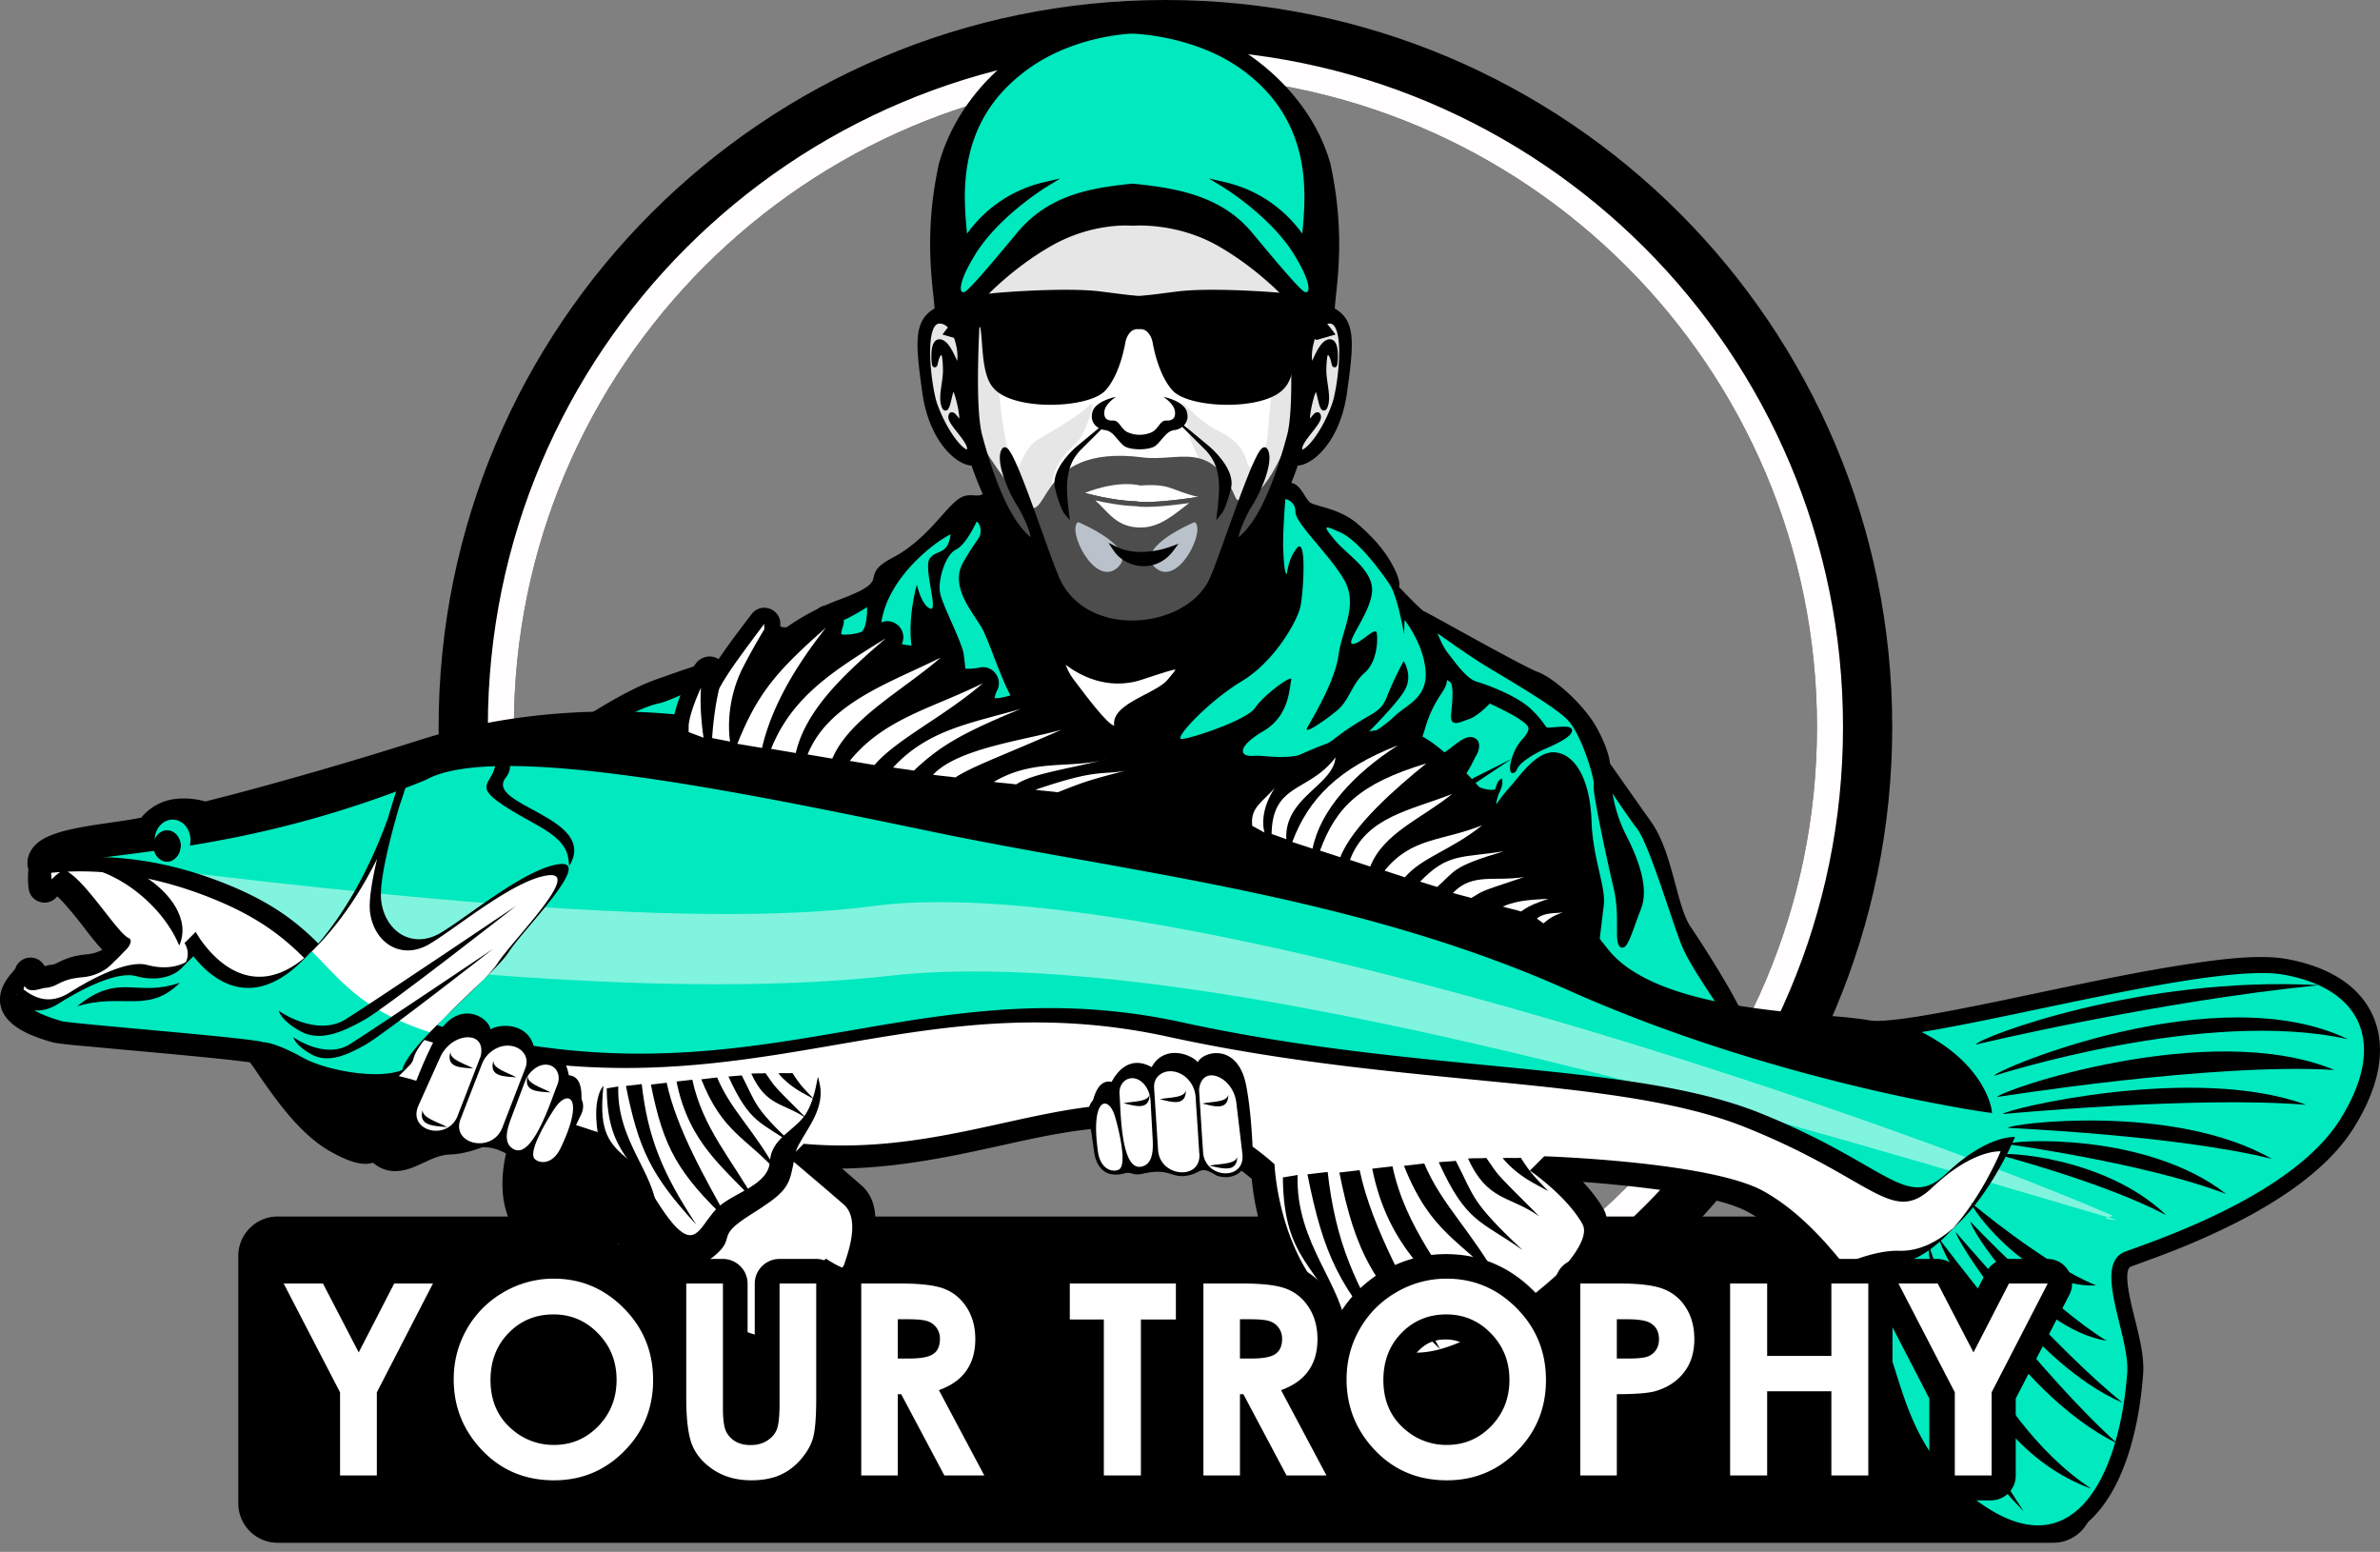 <svg width="181" height="118" fill="none" xmlns="http://www.w3.org/2000/svg"><rect width="100%" height="100%" fill="#808080" stroke="none"/><path fill-rule="evenodd" clip-rule="evenodd" d="M143.906 55.274c0 30.527-24.747 55.274-55.274 55.274-30.528 0-55.275-24.747-55.275-55.274S58.105 0 88.632 0c30.527 0 55.274 24.747 55.274 55.274zm-5.724 0c0 27.366-22.184 49.55-49.55 49.55-27.366 0-49.55-22.184-49.55-49.55 0-27.366 22.184-49.55 49.55-49.55 27.366 0 49.55 22.184 49.55 49.55z" fill="#000"/><path fill-rule="evenodd" clip-rule="evenodd" d="M140.161 55.274c0 28.46-23.07 51.53-51.53 51.53-28.458 0-51.529-23.07-51.529-51.53 0-28.459 23.07-51.53 51.53-51.53 28.459 0 51.529 23.071 51.529 51.53zm-1.979 0c0 27.366-22.184 49.55-49.55 49.55-27.366 0-49.55-22.184-49.55-49.55 0-27.366 22.184-49.55 49.55-49.55 27.366 0 49.55 22.184 49.55 49.55z" fill="#FFFDFD"/><path d="M155.717 92.699H21.545c-1.781 0-3.225 1.248-3.225 2.789v18.836c0 1.54 1.444 2.789 3.225 2.789h134.172c1.781 0 3.225-1.249 3.225-2.789V95.488c0-1.54-1.444-2.79-3.225-2.79z" fill="#000"/><path d="M21.11 116.917h135.044c.713 0 1.361-.292 1.831-.762.47-.47.761-1.118.761-1.83V95.488a2.58 2.58 0 00-.761-1.83 2.585 2.585 0 00-1.831-.763H21.11a2.58 2.58 0 00-1.83.762 2.585 2.585 0 00-.762 1.83v18.838c0 .712.291 1.36.761 1.83.47.47 1.118.762 1.83.762zm135.044.393H21.11a2.978 2.978 0 01-2.109-.877 2.977 2.977 0 01-.877-2.108V95.488c0-.821.337-1.568.877-2.109a2.977 2.977 0 012.109-.877h135.044c.821 0 1.568.336 2.109.877.541.541.876 1.288.876 2.109v18.837c0 .821-.335 1.567-.876 2.108a2.978 2.978 0 01-2.109.877z" fill="#000"/><path fill-rule="evenodd" clip-rule="evenodd" d="M91.366 47.392c2.901-1.871 6.81-10.713 7.179-12.199.857.17 3.146-1.434 3.698-5.344.551-3.91.651-5.429-.934-6.28.049-1.535.915-5.395-.319-11.062-1.715-6.2-8.48-11.08-14.894-11.126a4.166 4.166 0 00-.184 0c-6.41.046-12.604 4.926-14.319 11.126-1.234 5.667-.368 9.527-.32 11.062-1.584.851-1.484 2.37-.933 6.28.552 3.91 2.84 5.514 3.698 5.344.369 1.486 4.277 10.328 7.179 12.2 2.408 1.553 7.616 1.634 10.149 0z" fill="#E6E6E6"/><path fill-rule="evenodd" clip-rule="evenodd" d="M99.397 38.265c.358.454 2.272.454 3.756 1.746 1.483 1.292 2.249 2.345 2.775 3.446.527 1.1.239 1.22.239 1.22s1.795 1.89 2.058 1.986c.263.095 7.584 4.234 8.661 4.617 1.076.383 3.375 2.347 4.368 4.145.994 1.797.994 2.696.994 2.696s1.561 2.223 3.169 4.494c1.609 2.27 1.892 6.339 2.98 7.947 1.088 1.608 3.359 5.203 3.927 6.623.567 1.419.851 3.736.851 3.736l-1.088.426c.598-1.196-6.496-5.374-10.984-6.973-8.506-3.031-25.399-10.18-50.473-13.41-10.24-1.32-11.179-3.884-17.382-4.596l-2.838-.325c-3.351-.385-.276-.021-3.968-.41-.723-.076-3.058-.149-3.058-.149s3.909-2.698 6.56-3.629c2.653-.93 3.48-1.255 6.05-1.814 2.57-.56 3.582-2.652 7.956-4.281 4.374-1.629 1.353-1.774 4.001-3.164 2.649-1.39 4.047-3.804 5.07-4.502.795-.542 1.402.082 1.956-.471 1.41 3.216 4.1 8.389 6.24 9.77 2.408 1.553 7.616 1.634 10.149 0 2.313-1.492 5.266-7.414 6.555-10.508.757-.014.945.707 1.476 1.38z" fill="#00E9BF"/><path fill-rule="evenodd" clip-rule="evenodd" d="M83.52 26.349c-2.165.936-3.394 2.283-5.15 1.99-1.757-.293-2.576-1.99-2.576-1.288 0 .703.293 5.971 1.112 7.786.82 1.814.468-.527 2.107-1.464 1.64-.936 3.22-1.931 3.864-2.575.644-.644-.41 2.458-1.112 2.985-.703.527-2.693 2.751-1.288 4.624 1.405 1.874 1.346 6.498 3.044 6.79 1.697.293 3.22-.116 5.385.176 2.166.293 1.054-3.219 2.634-5.326 1.58-2.108 0-4.215-.82-6.147-.819-1.932-.175-2.224-.702-3.102-.526-.878.937 1.17 2.576 1.931 1.64.761 2.108 1.815 2.283 2.517.176.703 1.463-.175 1.58-2.692.118-2.517.82-5.971.41-5.854-.41.117-.936 1.463-2.927 1.346-1.99-.117-5.97-2.224-6.322-2.692-1.325-1.768-1.968.074-4.097.995z" fill="#fff"/><path fill-rule="evenodd" clip-rule="evenodd" d="M74.09 32.907s2.067 3.493 3.729 5.265c2.11 2.25.653-4.481 9.068-3.394 2.743.354 5.219-1.388 7.05 3.003.39.933 2.424.024 4.145-4.673-.833 5.833-5.229 15.907-12.065 15.193-6.504-.678-10.856-7.696-11.926-15.394z" fill="#4D4D4D"/><path fill-rule="evenodd" clip-rule="evenodd" d="M74.4 22.882s2.206-2.506 5.464-4.36c3.258-1.855 6.265-1.554 6.265-1.554s3.333-.301 6.59 1.554c3.259 1.854 5.464 4.36 5.464 4.36s2.391 1.377 3.127.687c.048-1.535.914-5.395-.32-11.062-1.715-6.2-8.48-11.08-14.894-11.126a4.166 4.166 0 00-.184 0c-6.409.046-12.604 4.926-14.319 11.126-1.234 5.667-.367 9.527-.32 11.062l3.127-.687z" fill="#00E9BF"/><path fill-rule="evenodd" clip-rule="evenodd" d="M86.109 2.359s5.229.112 8.964 3.161c5.354 4.26 4.313 10.199 4.116 12.807-1.46-2.23-3.563-3.708-6.118-4.298 0 0 3.679 2.24 5.509 5.212 1.829 2.974.99 3.346.532 3.117-.457-.229-2.533-2.734-4.037-4.538-2.308-2.77-5.655-3.33-8.946-3.66-3.29.33-6.314.89-8.621 3.66-1.504 1.804-3.58 4.31-4.037 4.538-.458.229-1.297-.143.532-3.117 1.83-2.972 5.508-5.212 5.508-5.212-2.554.59-4.656 2.067-6.118 4.298-.196-2.608-1.237-8.547 4.117-12.807 3.735-3.05 8.599-3.161 8.599-3.161zm.02 14.609s3.332-.301 6.59 1.554c3.258 1.854 5.464 4.36 5.464 4.36s.551 7.77-.1 10.225c-.652 2.456-1.755 5.815-3.309 7.469-1.553 1.654-.4-1.153.301-2.256.702-1.102 1.604-3.308 1.153-4.06-.451-.752-3.208 7.97-4.06 9.824-1.83 3.982-9.555 4.784-11.753 0-.852-1.854-3.609-10.576-4.06-9.824-.451.752.451 2.958 1.153 4.06.702 1.103 1.854 3.91.3 2.256-1.553-1.654-2.656-5.013-3.308-7.469-.651-2.456-.1-10.225-.1-10.225s2.206-2.506 5.463-4.36c3.258-1.855 6.266-1.554 6.266-1.554zm5.237 30.424c2.901-1.871 6.81-10.713 7.179-12.199.857.17 3.146-1.434 3.698-5.344.551-3.91.651-5.429-.934-6.28.049-1.535.915-5.395-.319-11.062-1.715-6.2-8.48-11.08-14.894-11.126a4.166 4.166 0 00-.184 0c-6.41.046-12.604 4.926-14.319 11.126-1.234 5.667-.368 9.527-.32 11.062-1.584.851-1.484 2.37-.933 6.28.552 3.91 2.84 5.514 3.698 5.344.369 1.486 4.277 10.328 7.179 12.2 2.408 1.553 7.616 1.634 10.149 0zM71.478 24.406c-1.555-.05-.794 5.224-.4 6.33.91 2.554 2.474 4.164 2.65 3.488.176-.674-1.497-2.054-1.409-2.552.088-.499.557.645.763.381.205-.264-.323-2.758-.616-2.552-.294.205-.411 2.082-.675 1.35-.264-.734.147-1.85.117-2.788-.029-.94-.088-1.497-.44-1.233s-.352 1.262-.41.763c-.06-.499-.089-1.76.498-1.584.587.176.998 1.526 1.174 1.672.566.472.34-3.226-1.252-3.275zm29.626 0c1.556-.05.795 5.224.4 6.33-.909 2.554-2.473 4.164-2.649 3.488-.176-.674 1.497-2.054 1.409-2.552-.088-.499-.557.645-.763.381-.205-.264.323-2.758.616-2.552.294.205.411 2.082.675 1.35.264-.734-.147-1.85-.117-2.788.029-.94.088-1.497.44-1.233s.352 1.262.411.763c.058-.499.088-1.76-.499-1.584-.587.176-.998 1.526-1.174 1.672-.566.472-.34-3.226 1.251-3.275z" fill="#000"/><path d="M86.112 2.164c.015 0 5.295.113 9.082 3.204 5.011 3.986 4.514 9.4 4.248 12.295-.02.23-.04.441-.058.68l-.043.576-.317-.484a9.936 9.936 0 00-2.598-2.711 9.48 9.48 0 00-2.196-1.146c1.24.897 3.286 2.563 4.516 4.562.813 1.322 1.113 2.154 1.152 2.654.018.24-.02.42-.094.547a.513.513 0 01-.356.26.677.677 0 01-.424-.067c-.475-.236-2.425-2.577-3.921-4.373l-.18-.215c-1.127-1.353-2.511-2.168-4.017-2.684-1.514-.52-3.152-.74-4.778-.904-1.624.163-3.182.384-4.613.902-1.425.517-2.73 1.332-3.858 2.686l-.18.215c-1.496 1.796-3.445 4.136-3.92 4.374a.683.683 0 01-.424.065.514.514 0 01-.357-.259c-.073-.127-.112-.306-.093-.547.039-.5.338-1.332 1.152-2.654 1.23-1.999 3.275-3.665 4.516-4.562a9.478 9.478 0 00-2.196 1.146 9.938 9.938 0 00-2.599 2.711l-.316.484-.043-.577c-.018-.238-.038-.449-.059-.679-.266-2.895-.763-8.309 4.249-12.296 3.787-3.09 8.701-3.203 8.715-3.203h.01zm8.836 3.509c-3.622-2.957-8.66-3.113-8.84-3.117-.167.004-4.853.16-8.476 3.117l-.001.001c-4.846 3.856-4.362 9.132-4.103 11.954l.013.14a10.2 10.2 0 012.388-2.365 10.041 10.041 0 013.537-1.564l1.178-.272-1.032.63c-.01.007-3.637 2.215-5.442 5.148-.777 1.262-1.06 2.032-1.095 2.48-.013.155.006.258.042.321.023.04.056.062.091.069a.281.281 0 00.174-.031c.403-.202 2.322-2.506 3.795-4.273l.179-.216c1.179-1.414 2.54-2.265 4.026-2.803 1.474-.535 3.068-.76 4.727-.925h.038c1.658.165 3.332.39 4.886.923 1.567.538 3.011 1.389 4.192 2.805l.179.216c1.473 1.767 3.391 4.07 3.795 4.272.055.029.12.043.173.032a.133.133 0 00.091-.069c.037-.063.055-.166.043-.322-.035-.447-.319-1.217-1.095-2.479-1.805-2.933-5.433-5.141-5.443-5.147l-1.032-.63 1.178.27c1.302.301 2.49.828 3.537 1.565a10.201 10.201 0 012.389 2.364l.012-.14c.26-2.82.744-8.097-4.102-11.953l-.002-.001zm-8.823 11.099c.224-.018 3.49-.242 6.69 1.58 3.287 1.871 5.507 4.393 5.513 4.4l.044.05.005.068c.002.022.554 7.8-.106 10.288-.328 1.235-.77 2.698-1.323 4.059-.56 1.372-1.236 2.647-2.032 3.494-.312.332-.536.502-.688.551-.243.078-.373-.02-.415-.248-.021-.12-.002-.288.048-.485.164-.642.67-1.72 1.048-2.313.386-.607.834-1.555 1.074-2.4.152-.538.221-1.022.132-1.323-.45.587-1.503 3.525-2.41 6.057-.56 1.565-1.066 2.977-1.36 3.617-.545 1.185-1.589 2.098-2.853 2.68-.98.45-2.096.701-3.214.726-1.12.025-2.244-.178-3.241-.636-1.19-.546-2.197-1.454-2.801-2.77-.292-.635-.799-2.049-1.36-3.617-.907-2.532-1.96-5.47-2.41-6.057-.09.3-.02.785.132 1.323.24.845.688 1.793 1.074 2.4.377.593.884 1.671 1.047 2.313.05.196.07.365.048.484-.04.229-.17.327-.414.25-.153-.05-.376-.22-.689-.552-.795-.847-1.472-2.122-2.031-3.494-.554-1.36-.996-2.824-1.323-4.059-.66-2.487-.108-10.266-.107-10.288l.005-.068.044-.05c.007-.007 2.226-2.529 5.514-4.4 3.158-1.798 6.088-1.603 6.359-1.58zm6.496 1.92c-3.204-1.823-6.469-1.528-6.478-1.528h-.033c-.008-.001-2.947-.295-6.151 1.529-2.965 1.687-5.045 3.914-5.369 4.271-.052.76-.51 7.799.099 10.094.324 1.22.76 2.666 1.308 4.011.543 1.334 1.195 2.566 1.953 3.373.192.205.333.333.431.399a1.747 1.747 0 00-.043-.215c-.155-.61-.637-1.634-.997-2.2a10.447 10.447 0 01-1.121-2.504c-.204-.718-.263-1.38-.034-1.762.099-.164.23-.19.389-.095.502.3 1.673 3.568 2.67 6.353.558 1.56 1.063 2.967 1.347 3.586.562 1.223 1.5 2.068 2.608 2.577.941.432 2.007.624 3.07.6a7.807 7.807 0 003.06-.691c1.182-.543 2.156-1.39 2.659-2.486.281-.613.786-2.023 1.346-3.586.998-2.785 2.169-6.053 2.67-6.353.16-.096.29-.07.39.095.229.382.17 1.044-.034 1.762-.25.88-.719 1.87-1.122 2.504-.36.566-.842 1.59-.997 2.2a1.74 1.74 0 00-.043.215c.098-.066.239-.194.431-.399.758-.807 1.41-2.04 1.954-3.373.548-1.345.984-2.79 1.308-4.01.608-2.296.15-9.334.099-10.095-.325-.357-2.404-2.584-5.37-4.271zM91.26 47.229c1.081-.698 2.32-2.411 3.456-4.343 1.846-3.138 3.413-6.83 3.638-7.738l.044-.177.209.035c.363.05 1.012-.262 1.665-.982.681-.75 1.345-1.936 1.676-3.61.038-.192.072-.39.1-.59.274-1.94.436-3.286.334-4.24-.096-.902-.438-1.45-1.166-1.84l-.107-.058.004-.122c.01-.315.053-.717.105-1.207.205-1.943.56-5.302-.421-9.807-.84-3.024-2.9-5.731-5.537-7.7-2.69-2.01-5.973-3.249-9.165-3.272h-.181c-3.15.023-6.248 1.23-8.775 3.194-2.542 1.976-4.504 4.714-5.354 7.778-.98 4.506-.626 7.864-.42 9.807.052.49.094.892.104 1.207l.004.122-.107.057c-.727.391-1.07.94-1.165 1.842-.102.953.06 2.3.333 4.24.028.2.062.396.1.589.331 1.674.995 2.859 1.676 3.61.654.72 1.303 1.032 1.666.982l.209-.035.044.177c.225.908 1.791 4.6 3.637 7.738 1.137 1.932 2.375 3.645 3.457 4.343 1.187.766 3.084 1.164 4.994 1.164 1.862 0 3.725-.379 4.943-1.164zm3.794-4.145c-1.164 1.978-2.443 3.74-3.582 4.475-1.284.828-3.225 1.227-5.155 1.227-1.978 0-3.955-.42-5.206-1.227-1.14-.735-2.418-2.497-3.583-4.475-1.77-3.01-3.29-6.541-3.636-7.682-.478-.01-1.194-.367-1.872-1.114-.722-.796-1.424-2.045-1.771-3.8a11.34 11.34 0 01-.103-.61c-.278-1.969-.442-3.338-.335-4.335.107-1.002.479-1.63 1.261-2.085a22.1 22.1 0 00-.097-1.061c-.208-1.967-.568-5.366.426-9.93l.003-.01c.872-3.153 2.885-5.968 5.493-7.995 2.591-2.013 5.774-3.252 9.012-3.275h.189c3.279.024 6.645 1.292 9.397 3.347 2.705 2.021 4.821 4.806 5.683 7.922l.003.011c.994 4.564.635 7.963.427 9.93-.045.423-.083.78-.098 1.061.783.456 1.155 1.083 1.262 2.085.106.996-.057 2.366-.335 4.335-.03.213-.065.417-.103.611-.348 1.754-1.05 3.003-1.772 3.799-.678.747-1.393 1.104-1.872 1.114-.345 1.14-1.865 4.672-3.636 7.682zm-23.582-18.48a.411.411 0 00-.15.021c-.178.064-.31.27-.404.565-.108.335-.16.776-.176 1.264-.05 1.572.297 3.588.521 4.22.517 1.45 1.245 2.585 1.798 3.154.151.156.286.265.392.321l.083.044.002-.016c.072-.276-.356-.818-.747-1.313-.374-.475-.72-.914-.666-1.224.043-.24.158-.315.322-.287.14.025.258.17.38.323.043.052.086.106.126.15.015-.287-.126-1.024-.286-1.581a3.242 3.242 0 00-.154-.441l-.004-.008c-.05.143-.105.376-.157.597-.091.386-.176.743-.363.81-.156.056-.287-.02-.383-.285-.175-.486-.087-1.086.003-1.703.056-.39.114-.787.103-1.145-.014-.455-.035-.816-.092-1.02-.013-.046-.024-.07-.034-.061-.142.106-.219.446-.261.636-.038.17-.068.286-.214.302-.148.017-.221-.074-.249-.31-.037-.314-.062-.92.06-1.322a.904.904 0 01.154-.312.473.473 0 01.318-.182.54.54 0 01.218.021c.486.146.828.864 1.06 1.354l.126.26a3.491 3.491 0 00-.072-1.13c-.166-.806-.567-1.681-1.254-1.703zm-.28-.349a.79.79 0 01.292-.043c.92.028 1.43 1.063 1.626 2.015.076.37.106.728.094 1.006-.014.336-.103.584-.258.66-.11.053-.226.037-.342-.06-.089-.074-.176-.256-.286-.488-.203-.426-.5-1.051-.818-1.147a.163.163 0 00-.06-.007c-.022.002-.042.017-.06.039a.528.528 0 00-.083.177 1.858 1.858 0 00-.064.385.628.628 0 01.117-.117c.342-.255.536-.131.648.27.067.242.09.63.106 1.113.012.396-.048.808-.107 1.213-.067.461-.133.912-.08 1.276.015-.074.032-.157.052-.244.094-.398.197-.83.385-.961a.246.246 0 01.249-.027c.1.042.19.16.266.326.06.13.12.304.175.497.215.744.352 1.83.192 2.037-.137.178-.293.153-.455.027l-.018-.015c.098.133.215.282.335.434.45.57.94 1.191.82 1.654a.41.41 0 01-.141.227c-.133.104-.306.098-.505-.005a2.092 2.092 0 01-.492-.396c-.585-.6-1.35-1.79-1.887-3.297-.233-.656-.593-2.744-.543-4.363.016-.52.075-.997.194-1.37.132-.411.34-.706.648-.816zm.665 6.579l.002-.001c-.022.008-.03.01-.002 0zm29.241-6.622a.792.792 0 01.293.044c.307.109.516.404.647.816.119.372.178.85.194 1.37.051 1.618-.309 3.706-.543 4.362-.537 1.507-1.302 2.696-1.886 3.297-.18.185-.349.32-.493.395-.198.104-.371.11-.504.007a.414.414 0 01-.14-.228c-.121-.463.37-1.085.818-1.654.12-.152.237-.3.335-.433l-.018.014c-.16.126-.317.152-.455-.027-.16-.207-.022-1.293.192-2.037a3.87 3.87 0 01.176-.497c.076-.166.165-.284.265-.326a.245.245 0 01.25.027c.187.13.29.563.384.961.021.087.038.17.052.244.053-.364-.012-.815-.08-1.276-.059-.405-.119-.817-.106-1.213.015-.483.038-.871.105-1.113.112-.401.307-.525.648-.27a.624.624 0 01.117.117 1.813 1.813 0 00-.064-.385.534.534 0 00-.082-.177c-.019-.022-.039-.037-.06-.04a.167.167 0 00-.061.008c-.317.096-.615.721-.817 1.147-.111.232-.198.414-.287.488-.115.097-.231.113-.342.06-.155-.076-.244-.324-.258-.66a4.298 4.298 0 01.094-1.006c.196-.952.706-1.987 1.626-2.015zm.162.414a.408.408 0 00-.15-.023c-.686.022-1.088.897-1.254 1.702a3.864 3.864 0 00-.072 1.131l.126-.26c.233-.49.575-1.208 1.061-1.354a.477.477 0 01.536.16.903.903 0 01.154.313c.121.403.096 1.008.059 1.322-.028.237-.101.327-.248.31-.148-.017-.176-.132-.215-.302-.042-.19-.118-.53-.26-.636-.011-.008-.022.015-.035.06-.057.205-.078.566-.092 1.021-.011.358.047.756.104 1.145.09.617.177 1.217.002 1.703-.095.265-.226.341-.382.285-.187-.067-.272-.424-.363-.81a6.987 6.987 0 00-.158-.597l-.003.008a3.365 3.365 0 00-.155.44c-.16.558-.3 1.295-.285 1.582.04-.044.083-.098.125-.15.122-.152.24-.298.381-.323.163-.028.279.047.321.287.055.31-.292.75-.666 1.224-.39.495-.818 1.037-.746 1.313l.001.016.083-.044c.107-.056.241-.165.393-.321.553-.569 1.281-1.705 1.797-3.155.225-.63.571-2.648.522-4.22-.016-.487-.069-.928-.176-1.263-.094-.296-.226-.501-.405-.564zm-.536 6.207h.002c.027.01.019.008-.002 0z" fill="#000"/><path fill-rule="evenodd" clip-rule="evenodd" d="M99.397 38.265c.358.454 2.272.454 3.756 1.746 1.483 1.292 2.249 2.345 2.775 3.446.527 1.1.239 1.22.239 1.22s1.795 1.89 2.058 1.986c.263.095 7.584 4.234 8.661 4.617 1.076.383 3.375 2.347 4.368 4.145.994 1.797.994 2.696.994 2.696s1.561 2.223 3.169 4.494c1.609 2.27 1.892 6.339 2.98 7.947 1.088 1.608 3.359 5.203 3.927 6.623.567 1.419.851 3.736.851 3.736l-1.088.426s.379-.757.095-2.318c-.284-1.56-3.312-5.061-4.21-7.474-.899-2.412-2.413-7.474-3.312-8.656-.898-1.183-2.318-3.359-2.318-3.359s.095 1.987 1.136 4.021c1.04 2.034 1.703 4.068 1.135 5.487-.568 1.42-1.041 3.17-1.324 2.744-.284-.426.094-2.318-.379-4.305-.473-1.986-1.608-7.237-1.514-7.757.095-.52-.927-3.952-2.016-5.103-1.088-1.15-5.225-3.483-6.656-4.385-1.43-.902-3.794-2.613-3.794-2.613s.435 1.4 1.026 2.146c.591.747 1.431 1.99 2.271 2.24.84.248 3.017 1.057 4.043 2.021 1.026.964 1.058 1.369 1.306 1.462.249.093 1.898-.218 1.773.093-.124.312-.933.747-1.804 1.12-.871.373-2.084 1.058-2.364 1.71-.28.654-.217-1.026.716-2.052.933-1.026.498-1.338-.218-1.835-.715-.498-2.426-1.276-2.426-1.276s-.933 1.027-1.617 1.245c-.685.218-1.089.497-1.089 0 0-.498.342-2.489-.186-2.83-.529-.343-.56-.343-.56-.343s.186.373-.125.933-.964 1.307-1.462 2.986c-.497 1.68-1.026 2.644-.715 2.768.311.125 1.182-.124 1.991-.404.808-.28 1.773-1.462 2.395-1.368.622.093.404.808.186 1.15-.218.343-.684 1.618-1.306 1.804-.622.187-.653.84-.094.809.56-.031 1.556-.715 1.556-.715s-.436.217-.156.529c.28.31 1.68.653 1.835.248.156-.404-.435.84-.28 1.276.156.435.293-.193 1.213-1.213.92-1.02 2.177-2.986 3.577-2.707 1.4.28 2.333 2.209 2.426 5.04.094 2.83 1.089 5.007.933 6.313-.155 1.307-.672 5.595-.672 5.595l-18.079-6.442c-3.447-1.229 2.287-9.182 2.053-9.563-.42-.684-1.682 2.34-4.417 3.867-3.706 2.07-9.043 2.938-8.606 2.528 2.219-2.082 7.92-5.163 8.33-5.867.411-.704-7.157 3.168-8.8 4.283-1.642 1.114-12.202-.41-12.202-.41s-3.05-2.817-4.4-3.169c-1.349-.352-1.96-.953-1.96-.953s1.722 2.606 2.28 3.025c.559.418-8.514-1.49-8.514-1.49l.512-2.465s.698 1.023 2.094 1.535c1.395.512 2.093.651 1.721.047-.372-.605-1.814-2.094-1.954-3.63-.14-1.535-2.699-2.698-3.024-3.257-.326-.558-1.024-1.302-1.024-1.302s-3.815 1.721-5.676 1.907c-1.862.187-2.885 2.606-4.328 2.839-1.442.232-1.86.511-1.86.511l-2.839-.325s5.304-2.048 6.049-2.838c.744-.792 2.745-3.072 4.234-3.63 1.489-.558 2.047-.651 2.047-.651s-1.442 1.442-1.582 2.187c-.14.744 2-.745 2.466-1.35.465-.605 1.582-1.07 2.094-1.628.512-.559.419-2.327.419-2.327s-2.094 1.396-3.025 1.49c-.93.092-3.396 1.255-4.792 2.372s-2.373 2.838-2.792 2.885c-.419.047-.372-1.117-.884-1.117s-3.49 1.629-4.606 1.861c-1.117.233-3.35 1.35-3.908 1.815-.559.465-2.746.372-2.746.372s3.909-2.698 6.56-3.629c2.653-.93 3.48-1.255 6.05-1.814 2.57-.56 3.582-2.652 7.956-4.281 4.374-1.629 1.353-1.774 4.001-3.164 2.649-1.39 4.047-3.804 5.07-4.502.795-.542 1.402.082 1.956-.471 1.41 3.216 4.1 8.389 6.24 9.77 2.408 1.553 7.616 1.634 10.149 0 2.313-1.492 5.266-7.414 6.555-10.508.757-.014.945.707 1.476 1.38z" fill="#000"/><path d="M99.55 38.144c.101.127.45.228.909.36.793.228 1.885.542 2.823 1.36.751.653 1.322 1.248 1.772 1.82a8.818 8.818 0 011.051 1.688c.329.687.347 1.063.294 1.264.359.376 1.697 1.77 1.893 1.842.101.037.944.502 2.077 1.126 2.32 1.28 5.873 3.239 6.582 3.491.601.214 1.556.89 2.464 1.75.784.744 1.54 1.632 2.012 2.486.862 1.561.994 2.479 1.014 2.723.231.33 1.691 2.408 3.136 4.448.91 1.284 1.399 3.104 1.842 4.753.351 1.307.673 2.505 1.141 3.197a86.964 86.964 0 012.524 3.992c.632 1.066 1.179 2.06 1.422 2.668.577 1.443.864 3.78.864 3.787l.018.15-1.679.657.199-.44c.001-.001.353-.704.081-2.202-.137-.755-.983-2.037-1.896-3.421-.896-1.36-1.856-2.816-2.305-4.019-.262-.703-.571-1.616-.902-2.592-.815-2.405-1.761-5.2-2.381-6.015-.584-.768-1.376-1.936-1.869-2.676.125.753.403 1.933 1.016 3.131.527 1.03.959 2.061 1.187 3.018.234.978.256 1.881-.044 2.631a36.14 36.14 0 00-.426 1.143c-.303.84-.565 1.568-.814 1.734-.162.109-.306.087-.429-.097-.157-.234-.155-.723-.152-1.385.003-.803.008-1.88-.255-2.983a156.86 156.86 0 01-1.14-5.283c-.249-1.276-.419-2.314-.375-2.555.05-.276-.27-1.514-.753-2.737-.347-.878-.778-1.736-1.213-2.196-.82-.868-3.459-2.45-5.276-3.54a82.458 82.458 0 01-1.342-.814c-1.026-.647-2.521-1.702-3.296-2.255.178.458.458 1.086.786 1.501l.28.362c.545.71 1.239 1.617 1.892 1.81.51.151 1.506.506 2.447.977.637.318 1.25.69 1.676 1.09.609.573.877.954 1.044 1.191.095.136.149.213.196.23.053.02.329 0 .631-.024.417-.032.88-.068 1.086.015.171.068.24.182.17.359-.075.186-.304.386-.623.584-.347.214-.809.439-1.287.644a8.413 8.413 0 00-1.535.847c-.344.249-.619.513-.725.76a.502.502 0 01-.162.23c-.196.125-.318.046-.354-.202a1.224 1.224 0 01.007-.31c.059-.475.322-1.345.899-1.98.412-.453.528-.728.467-.927-.061-.203-.325-.388-.652-.615-.587-.408-1.864-1.012-2.268-1.2-.263.274-1.007 1.005-1.604 1.194-.124.04-.259.09-.382.135-.232.086-.416.153-.569.153-.256 0-.393-.125-.393-.474 0-.111.017-.303.039-.535.067-.738.176-1.93-.136-2.131l-.206-.135c-.01.18-.06.404-.2.657-.076.136-.165.273-.265.428-.334.519-.804 1.247-1.18 2.517-.174.586-.35 1.081-.493 1.486-.233.656-.367 1.034-.338 1.046.114.045.371.013.692-.06.353-.08.766-.21 1.162-.348.321-.11.691-.395 1.049-.67.514-.395 1.006-.773 1.439-.708a.763.763 0 01.296.105.583.583 0 01.249.336.9.9 0 01.018.384 1.729 1.729 0 01-.24.626c-.044.067-.107.196-.182.348-.267.542-.675 1.37-1.234 1.539-.181.054-.292.154-.334.252a.19.19 0 00-.017.086.08.08 0 00.018.044c.026.03.082.047.173.042.403-.022 1.096-.448 1.355-.615a.978.978 0 01.101-.067l2.841-1.422-2.719 1.813c-.044.041-.082.102-.022.17.054.059.181.127.341.188.218.084.486.15.723.172.188.018.346.01.42-.034l.051-.109c.101-.413.247-.609.356-.634.098-.122.143-.091.132.1.039.123.018.35-.114.655-.008.036-.024.075-.037.111a.375.375 0 01-.057.102l-.008.02c-.095.238-.236.651-.231.901l.11-.154a9.92 9.92 0 01.791-1.008c.169-.187.344-.4.528-.623.881-1.07 1.973-2.396 3.233-2.144.764.153 1.395.744 1.842 1.673.431.894.694 2.11.741 3.552.048 1.465.344 2.76.591 3.846.23 1.01.419 1.844.342 2.497l-.704 5.838-18.308-6.523c-1.565-.558-1.437-2.305-.764-4.195.534-1.496 1.407-3.082 2.02-4.195.409-.742.697-1.252.695-1.255l-.03.017c-.173.107-.436.428-.779.849-.728.891-1.803 2.208-3.345 3.07-2.528 1.411-5.808 2.269-7.53 2.548-.368.06-.67.094-.88.101-.334.012-.518-.073-.513-.256a.25.25 0 01.087-.18c1.238-1.162 3.53-2.62 5.408-3.814 1.058-.673 1.983-1.261 2.49-1.644-.254.096-.574.232-.94.396-2.216.997-6.072 3.029-7.183 3.783-1.706 1.158-12.31-.374-12.34-.378l-.06-.009-.044-.04c-.009-.008-3.018-2.785-4.317-3.124a6.115 6.115 0 01-1.203-.446c.546.791 1.352 1.918 1.69 2.171.196.148.108.219-.176.235l-.06.078a1.18 1.18 0 01-.089-.075l.149-.003-.06.078c.019.014-.18-.023-.528-.095-2.212-.171-7.888-1.354-7.91-1.358l-.19-.04.647-3.117.26.39c.002.003.662.97 1.998 1.46.681.25 1.189.409 1.47.43.052.004.06-.024.016-.096-.081-.133-.218-.312-.381-.525-.582-.762-1.488-1.947-1.6-3.19-.087-.952-1.252-1.791-2.09-2.396-.432-.31-.785-.565-.91-.78-.243-.416-.704-.944-.903-1.165-.685.302-3.918 1.697-5.608 1.866-.937.094-1.673.822-2.364 1.506-.63.624-1.227 1.214-1.952 1.331-1.398.225-1.782.481-1.782.482l-.06.04-3.703-.425.746-.287c.014-.006 5.26-2.03 5.975-2.79l.262-.28c.892-.964 2.665-2.88 4.047-3.398 1.51-.567 2.09-.663 2.092-.663l.567-.071-.405.405c-.003.003-1.354 1.354-1.52 2.05l.002-.002a1.63 1.63 0 00.376-.151c.611-.315 1.466-.972 1.732-1.318.27-.351.722-.645 1.166-.934.361-.235.718-.467.939-.708.324-.354.373-1.316.374-1.838-.619.39-2.057 1.253-2.816 1.328-.459.046-1.328.374-2.253.833-.869.43-1.777.97-2.437 1.498-.722.578-1.337 1.33-1.815 1.916-.459.562-.801.98-1.077 1.011-.354.04-.473-.287-.6-.634-.085-.233-.176-.481-.306-.481-.202 0-.99.363-1.868.767-.991.456-2.093.964-2.698 1.09-.498.103-1.234.392-1.937.719-.825.383-1.597.813-1.886 1.054-.618.515-2.87.417-2.876.417l-.588-.018.48-.338c.012-.008 3.932-2.715 6.61-3.654l.657-.231c2.162-.761 3.06-1.078 5.414-1.59 1.196-.26 2.057-.873 3.1-1.615 1.156-.823 2.533-1.803 4.83-2.658 2.38-.886 2.472-1.282 2.566-1.697.092-.4.187-.813 1.413-1.457 1.693-.889 2.876-2.216 3.772-3.222.493-.552.902-1.011 1.278-1.268.453-.309.84-.286 1.192-.265.273.016.52.031.735-.183l.203-.203.116.264c.809 1.843 2.039 4.333 3.342 6.373.953 1.492 1.941 2.74 2.824 3.31 1.187.766 3.085 1.164 4.994 1.164 1.862 0 3.725-.379 4.943-1.164.935-.603 1.989-1.97 2.993-3.58 1.423-2.28 2.738-5.039 3.487-6.838l.05-.118.128-.002c.666-.013.942.416 1.278.94.108.168.223.348.355.514zm-38.203 13.01c-.004.003-.009-.001-.006.004.005.01.006.006.006-.004z" fill="#000"/><path fill-rule="evenodd" clip-rule="evenodd" d="M74.279 39.645s-.792 1.782-1.584 2.145c-.792.364-1.42 2.377-1.188 3.367.23.99 1.65 3.664 1.782 4.588.132.924.23 2.245.23 2.245s-.66-1.486-1.485-1.98c-.825-.496.99 2.673.166 2.838-.826.165-2.443-1.221-2.839-3.499-.396-2.277.363-4.885.363-4.885s.363 1.584 1.023 1.816c.66.23-.56-3.136-.033-3.83.529-.693 1.354-.197 1.585-1.815-1.534.647-9.415 6.688-2.576 12.494 1.75 1.486 4.688 4.34 4.688 4.34s-.561-1.32-.528-2.344c.033-1.023.594.165 1.023.528.43.363-.244-2.442-.112-3.598.074-.646.474 1.018 1.905 2.703 1.125 1.325 3.254 2.584 3.884 3.272 1.09 1.188 1.221 1.518 1.221 1.518s.232-1.98-.792-3.07c-1.023-1.089-2.475-1.188-3.63-2.74-1.156-1.55-2.047-4.851-2.74-6.04-.693-1.188-2.442-3.102-1.386-4.95 1.056-1.849 1.287-1.75 1.32-2.31.033-.562-.297-.793-.297-.793z" fill="#00E9BF"/><path fill-rule="evenodd" clip-rule="evenodd" d="M14.459 71.283s3.558 6.627 8.896 1.412c5.338-5.216 7.301-13.253 7.301-13.253s-2.393 7.178-2.086 9.51c.307 2.331 2.393 3.681 4.54 2.393 2.148-1.289 6.443-4.909 9.02-5.216 2.576-.306-2.762 4.97-3.866 6.688s-6.749 6.136-7.24 8.099c-.49 1.963-6.197 1.166-8.405-.061-2.21-1.227-3.03-1.184-3.03-1.184-.802-.317-13.503-1.31-15.231-1.579-2.954-.822-3.348-1.721-3.066-2.493 1.066.858 2.193 1.167 3.595.286 2.148-1.35 4.553-2.448 5.89-2.086 2.735.739 4.624-.979 3.682-2.516z" fill="#000"/><path fill-rule="evenodd" clip-rule="evenodd" d="M97.754 37.944s-.224 2.657-.16 3.938c.064 1.28.128 1.569.224 1.76.096.193.032-.992.8-1.952.769-.96.513 3.233.289 4.386-.224 1.153-2.017 4.258-4.483 5.731-2.465 1.473-5.25 4.418-4.546 4.386.704-.032 4.963-1.44 5.57-2.369.61-.928 2.914-2.657 2.754-2.113-.16.544-.096 2.69-2.113 3.874-2.017 1.185-1.889 1.985-.736 1.889 1.152-.096 3.49.736 6.147-1.313s3.426-1.76 3.97-3.17a24.072 24.072 0 011.281-2.72s.736 1.088.064 2.24c-.673 1.153-3.33 3.746-3.33 3.746s1.569-.832 2.529-1.76c.961-.93 2.562-1.41 2.402-3.49-.16-2.081-1.601-3.874-1.601-3.874l-.032 1.088s-.481-2.817-1.057-3.714c-.576-.896-2.401-3.393-3.746-4.002-1.345-.608-1.409-.576-.48.544.929 1.121 2.818 2.21 2.849 3.778.032 1.57-2.049 4.035-1.504 4.13.544.097 1.761-1.376 1.857-.832.096.544.032 2.21-.929 3.042-.96.832-1.152 2.08-2.081 2.85-.928.768-2.593 1.92-2.273 1.312.32-.608 2.081-3.426 2.369-5.475.288-2.049 1.537-3.874.416-5.795-1.12-1.921-3.682-4.258-3.682-5.123 0-.864-.768-.992-.768-.992z" fill="#00E9BF"/><path fill-rule="evenodd" clip-rule="evenodd" d="M80.722 50.014s2.625 2.625 6.083 1.473c3.458-1.153 3.041-.769 2.145.32-.896 1.089-4.066 1.793-4.034 3.234.032 1.44-2.722-2.337-3.426-3.266-.704-.928-.768-1.76-.768-1.76z" fill="#fff"/><path d="M80.858 49.874c.007.007 2.542 2.542 5.885 1.427 2.135-.711 2.904-.83 3.015-.495.08.236-.189.56-.558 1.006l-.1.12c-.378.46-1.104.84-1.848 1.228-1.06.553-2.157 1.127-2.14 1.877.007.36-.126.519-.36.524-.652.014-2.454-2.385-3.23-3.416l-.19-.251c-.738-.975-.807-1.861-.807-1.863l-.043-.523.376.366zm6.008 1.8c-2.699.899-4.9-.423-5.819-1.126.102.299.282.692.598 1.11l.19.25c.739.984 2.457 3.271 2.908 3.261.014 0-.022-.037-.023-.124-.022-.993 1.186-1.624 2.35-2.232.708-.37 1.4-.73 1.728-1.13l.1-.12c.289-.35.499-.605.489-.634-.021-.063-.662.125-2.521.744z" fill="#000"/><path fill-rule="evenodd" clip-rule="evenodd" d="M2.16 66.129c-.26-.924.2-1.771 1.056-2.29.713-.434 1.676-.674 2.49-.844 1.664-.347 3.378-.497 5.04-.822.505-.65 1.288-1.126 2.051-1.322.855-.219 1.925-.167 2.816.09 1.423-.347 2.845-.729 4.256-1.114a312.474 312.474 0 0012.167-3.594c4.538-1.437 9.378-2.095 14.132-2.131a50.001 50.001 0 015.12.215 9.9 9.9 0 01.258-.894 17.85 17.85 0 01.936-2.224c.133-.265.294-.579.484-.806.438-.523 1.173-.615 1.683-.27.779-1.16 1.67-2.32 2.512-3.428a1.2 1.2 0 011.418-.393c.515.206.818.711.757 1.262a.49.49 0 00-.003.048c.209.156.834.084 1.047.034.612-.145 1.208-.51 1.548-1.05a1.21 1.21 0 011.557-.445c.56.27.824.912.617 1.498-.04.111-.13.407-.129.574.28.092.931-.014 1.157-.065.517-.117 1.201-.364 1.626-.68a1.208 1.208 0 011.58.11c.377.372.466.928.242 1.39.292.074.68.107.857.113.521.018 1.187-.038 1.672-.226a1.184 1.184 0 011.171.165c.346.261.517.65.477 1.082-.02.21-.04.497.174.612.395.212 1.165.117 1.581.034.475-.094.932.084 1.218.475.285.39.317.88.083 1.304a1.74 1.74 0 00-.168.551c.418.04 1.31-.235 1.583-.33.46-.16.94-.044 1.277.308.336.351.43.837.251 1.289a1.372 1.372 0 00-.049.147c.152.051.403.065.513.064a3.134 3.134 0 001.158-.246 1.184 1.184 0 011.146.105c.35.232.544.593.544 1.013 0 .353.05.807.395.997.409.224 1.082.134 1.51.028a1.2 1.2 0 011.332.552c.074.121.124.25.152.38l.256-.032c.5-.053.956.185 1.197.626.118.216.167.45.15.68.068.021.131.041.178.058.74.257 1.411.717 1.342 1.613a2.435 2.435 0 01-.004.047c.534.09 1.118.146 1.394.166 1.137.08 2.401.059 3.544-.126.77-.586 1.645-1.114 2.477-1.584A36.03 36.03 0 0199.7 57.02c2.056-.866 5.342-2.02 7.568-1.404 2.395.663 5.867 4.92 7.419 6.816 2.621 3.2 5.048 6.545 7.625 9.776 2.074 2.601 6.534 3.687 9.679 4.222 1.926.328 3.869.53 5.814.704 1.444.129 2.981.214 4.406.455.537.091 1.384 0 1.925-.06 1.149-.127 2.304-.326 3.441-.534 3.096-.565 6.18-1.244 9.262-1.885 3.227-.671 6.479-1.34 9.739-1.827 2.13-.319 5.202-.744 7.325-.362 2.748.494 5.555 1.785 6.65 4.537 1.122 2.816-.049 5.925-1.573 8.34-2 3.17-5.715 5.55-9.016 7.222a55.736 55.736 0 01-4.75 2.113c-1.047.413-2.1.787-3.155 1.176-.551.202-.131 2.12-.051 2.502.36 1.725 1.104 3.908.979 5.647-.238 3.334-1.086 7.532-3.192 10.211-2.538 3.229-5.99 3.139-9.304 1.018-3.113-1.993-5.102-4.571-6.448-7.981-.474-1.199-.831-2.419-1.229-3.642-.258-.792-.579-1.76-1.058-2.446-2.336-3.35-5.133-7.433-8.795-9.446-1.103-.607-2.731-.98-3.96-1.229-1.779-.358-3.6-.596-5.404-.784a107.382 107.382 0 00-3.213-.288c.623.665 1.174 1.37 1.564 2.062.672 1.196.006 2.58-.696 3.59-.83 1.194-1.975 2.317-3.061 3.28a37.296 37.296 0 01-3.937 3.036c-1.127.755-2.419 1.545-3.684 2.042-1.937.761-3.828 1.045-5.809.293-2.064-.785-3.88-2.591-5.346-4.19-1.813-1.978-2.977-4.488-3.64-7.069-.259-1.006-.489-2.185-.575-3.27a19.786 19.786 0 00-2.348-1.706c-1.763-1.105-3.863-2.042-5.96-2.186-3.99-.273-8.058.763-11.929 1.606-3.721.812-7.238 1.438-10.925 1.497.491.42.98.843 1.467 1.269 1.245 1.09 1.203 2.82.859 4.301-.14.6-.33 1.185-.54 1.763-.104.284-.264.643-.336.92-.127.633-.602 1.035-1.184 1.138a3.676 3.676 0 01-.014.218c-.206 2.16-4.098 4.717-6.119 4.893-1.317.115-2.706-.447-3.792-1.15-1.595-1.032-2.882-2.547-3.863-4.161-.896-1.058-1.658-2.172-2.268-3.39a1.18 1.18 0 01-.53.91c-.847.571-2.503 1.61-3.49 1.692-2.28.19-4.056-2.111-5.124-3.813-1.08-1.72-1.043-3.871-.61-5.786.116-.515.273-1.072.461-1.616-1.367.915-3.182 1.695-4.742 1.742-.845.026-1.611.454-2.363.794-1.185.536-2.325.762-3.427-.12l-.058-.046c-.302.083-.56.106-.937.055-.77-.105-1.616-.532-2.288-.905-1.639-.911-3.04-2.515-4.16-4.003a56.895 56.895 0 01-1.381-1.941c-.15-.217-.39-.592-.593-.838-.197-.035-.417-.057-.593-.08a72.238 72.238 0 00-1.694-.192c-1.579-.166-3.16-.312-4.74-.457-1.612-.148-3.224-.292-4.835-.444-.973-.091-2.01-.165-2.974-.315a1.127 1.127 0 01-.14-.03c-1.578-.44-4.13-1.315-4.028-3.373.03-.613.305-1.144.665-1.627.141-.189.366-.423.499-.619a1.21 1.21 0 011.209-.83 1.21 1.21 0 011.022.652c.163-.043.335-.092.479-.102.28-.021.451-.138.7-.258.704-.343 1.372-.488 2.15-.554a3.027 3.027 0 001.059-.334c-.655-.682-1.326-1.613-1.72-2.11-.276-.35-1.114-1.404-1.71-1.95l-.075.08a1.192 1.192 0 01-1.27.333 1.192 1.192 0 01-.832-1.016 6.304 6.304 0 01-.019-1.426z" fill="#000"/><path fill-rule="evenodd" clip-rule="evenodd" d="M3.386 67.416c.402-.438.699-.599.925-.725 1.465.501 4.054 4.797 4.919 5.176.62.27-.58 1.742-2.4 1.896-1.819.155-1.819.736-2.864.813-.339.025-1.566.625-1.647-.547-.123.756-3.434 2.54 2.038 4.064 1.742.27 14.63 1.277 15.25 1.587.62.31 3.078 5.129 6.124 6.821 3.046 1.692 2.098-.073 3.451 1.01 1.354 1.083 2.76-.872 4.994-.94 2.234-.067 4.603-1.895 4.603-1.895l1.828.541s-2.301 4.671-.474 7.582c1.828 2.91 3.182 3.317 3.994 3.25.812-.069 2.91-1.49 2.91-1.49l.34-4.4c1.273.304.55 2.99 4.128 7.175 2.234 3.723 5.005 4.949 6.561 4.813 1.557-.135 4.88-2.376 5.015-3.797.135-1.422-.813-2.099-.813-2.099s1.896 1.286 2.031.61c.135-.677 2.03-4.4.406-5.822a319.946 319.946 0 00-4.129-3.52c10.566.933 18.31-3.532 26.4-2.978 4.941.338 9.409 4.535 9.409 4.535s.203 6.025 3.926 10.086c3.723 4.061 6.024 5.077 9.815 3.588 3.791-1.49 11.982-8.056 10.763-10.222-1.218-2.166-3.994-4.061-3.994-4.061s12.591.406 16.652 2.64c2.369 1.302 4.415 3.434 6.112 5.562 1.554-.646 3.025-1.052 4.223-1.016 5.2.16 8.811-8.648 8.811-8.648s-2.076-.204-5.188 2.744c-3.111 2.947-4.421-.655-14.247-4.585-9.825-3.93-25.873-2.948-43.887-6.878-18.013-3.93-29.476 4.257-47.98 1.965-18.505-2.293-13.756-7.86-24.236-12.282-5.886-2.483-10.687-2.487-13.765-2.013l.013.028c-.054.36-.1.718-.017 1.432z" fill="#000"/><path fill-rule="evenodd" clip-rule="evenodd" d="M3.386 67.415c.402-.438.699-.598.925-.724 1.465.5 4.054 4.797 4.919 5.175.62.271-.58 1.742-2.4 1.897-1.819.154-1.819.735-2.864.813-.339.025-1.566.625-1.647-.548-.123.756-3.434 2.54 2.038 4.064 1.742.271 14.63 1.277 15.25 1.587.62.31 3.078 5.13 6.124 6.821 3.046 1.693 2.098-.073 3.451 1.01 1.354 1.084 2.76-.872 4.994-.94 2.234-.067 4.603-1.895 4.603-1.895l1.828.542s-2.301 4.67-.474 7.581c1.828 2.911 3.182 3.317 3.994 3.25.812-.068 2.91-1.49 2.91-1.49l.34-4.4c1.273.305.55 2.99 4.128 7.176 2.234 3.723 5.005 4.948 6.561 4.812 1.557-.135 4.88-2.376 5.015-3.797.135-1.422-.813-2.098-.813-2.098s1.896 1.286 2.031.609c.135-.677 2.03-4.4.406-5.822a320.301 320.301 0 00-4.129-3.52c10.566.933 18.31-3.532 26.4-2.978 4.941.338 9.409 4.535 9.409 4.535s.203 6.025 3.926 10.086c3.723 4.062 6.024 5.077 9.815 3.588 3.791-1.489 11.982-8.055 10.763-10.221-1.218-2.167-3.994-4.062-3.994-4.062s12.591.406 16.652 2.64c4.062 2.234 7.176 6.904 9.206 9.815 2.031 2.911 1.625 9.409 8.394 13.742 6.867 4.395 10.105-2.953 10.629-10.292.203-2.843-2.709-8.256-.137-9.203 2.573-.948 12.726-4.333 16.314-10.019 3.587-5.686 1.76-9.95-4.265-11.034-6.024-1.082-27.685 5.348-31.679 4.671-3.994-.677-16.381-.474-20.646-5.821-4.265-5.348-11.237-15.298-14.418-16.179-3.182-.88-10.57 2.893-12.924 4.785-3.646.692-9.304-.234-6.655-1.325.04-.515-2.5-.464-1.525-1.675-1.07.116-2.812.46-1.578-.928-1.816.449-3.412-.096-3.412-2.205-1.644.699-3.992.396-3.226-1.532-3.903 1.356-3.322-1.152-2.878-1.956-1.942.386-3.372-.148-3.203-1.952-1.712.662-5.42.323-4.062-1.546-1.438 1.071-5.677 2.053-4.526-1.207-1.37 2.173-5.056 2.244-4.828.185 0 0-1.95 2.577-2.623 3.598-.673 1.021-.812 1.346-.812 1.346s-.929-.209-.743-1.044c.186-.836-.79 1.114-1.254 2.483-.464 1.37-.324 1.857-.324 1.857s-9.784-1.504-19.97 1.721c-10.186 3.225-16.84 4.811-16.84 4.811s-1.266-.48-2.463-.173c-1.197.306-1.596 1.227-1.596 1.227-3.072.679-9.026.889-8.1 2.728-.054.36-.1.717-.017 1.431z" fill="#00E9BF"/><path fill-rule="evenodd" clip-rule="evenodd" d="M4.448 66.748c.122.057.25.137.383.236 1.443-.293 2.084-.421 2.384-.524 1.28.415-.46 3.556 4.224 4.635 16.454 2.538 40.104 4.967 56.53 3.071 23.85-2.53 69.693 11.755 93.05 18.604-1.96-.11.098-.255-.467-.39-19.125-8.212-72.22-26.174-93.913-23.52-14.372 2.018-42.23-1.128-62.907-3.84 2.691.201.815.468 1.545.765.636.264-.133.534-.829.963z" fill="#fff" fill-opacity=".502"/><path fill-rule="evenodd" clip-rule="evenodd" d="M3.386 67.416c.402-.438.699-.599.925-.725 1.465.501 4.054 4.797 4.919 5.176.62.27-.58 1.742-2.4 1.896-1.819.155-1.819.736-2.864.813-.339.025-1.566.625-1.647-.547-.123.756-3.434 2.54 2.038 4.064 1.742.27 14.63 1.277 15.25 1.587.62.31 3.078 5.129 6.124 6.821 3.046 1.692 2.098-.073 3.451 1.01 1.354 1.083 2.76-.872 4.994-.94 2.234-.067 4.603-1.895 4.603-1.895l1.828.541s-2.301 4.671-.474 7.582c1.828 2.91 3.182 3.317 3.994 3.25.812-.069 2.91-1.49 2.91-1.49l.34-4.4c1.273.304.55 2.99 4.128 7.175 2.234 3.723 5.005 4.949 6.561 4.813 1.557-.135 4.88-2.376 5.015-3.797.135-1.422-.813-2.099-.813-2.099s1.896 1.286 2.031.61c.135-.677 2.03-4.4.406-5.822a319.946 319.946 0 00-4.129-3.52c10.566.933 18.31-3.532 26.4-2.978 4.941.338 9.409 4.535 9.409 4.535s.203 6.025 3.926 10.086c3.723 4.061 6.024 5.077 9.815 3.588 3.791-1.49 11.982-8.056 10.763-10.222-1.218-2.166-3.994-4.061-3.994-4.061s12.591.406 16.652 2.64c2.369 1.302 4.415 3.434 6.112 5.562 1.554-.646 3.025-1.052 4.223-1.016 5.2.16 8.811-8.648 8.811-8.648s-2.076-.204-5.188 2.744c-3.111 2.947-4.421-.655-14.247-4.585-9.825-3.93-25.873-2.948-43.887-6.878-18.013-3.93-29.476 4.257-47.98 1.965-18.505-2.293-13.756-7.86-24.236-12.282-5.886-2.483-10.687-2.487-13.765-2.013l.013.028c-.054.36-.1.718-.017 1.432z" fill="#fff"/><path fill-rule="evenodd" clip-rule="evenodd" d="M145.803 78.528c-1.724.266-3.059.383-3.793.258-3.994-.677-16.382-.474-20.646-5.821-4.265-5.348-11.237-15.298-14.419-16.179-3.181-.88-10.57 2.893-12.924 4.785-3.645.692-9.304-.234-6.654-1.325.04-.515-2.5-.464-1.525-1.675-1.07.116-2.812.46-1.578-.928-1.816.449-3.412-.096-3.412-2.205-1.645.699-3.993.396-3.227-1.532-3.902 1.356-3.321-1.152-2.878-1.956-1.941.386-3.37-.148-3.202-1.952-1.712.662-5.42.323-4.063-1.546-1.437 1.071-5.676 2.053-4.526-1.207-1.369 2.173-5.056 2.244-4.827.185 0 0-1.95 2.577-2.623 3.598-.673 1.021-.813 1.346-.813 1.346s-.928-.209-.742-1.044c.185-.836-.79 1.114-1.254 2.483-.464 1.37-.325 1.857-.325 1.857s-9.783-1.504-19.969 1.721c-10.186 3.225-16.84 4.811-16.84 4.811s-1.266-.48-2.464-.173c-1.197.306-1.596 1.227-1.596 1.227-3.071.679-9.026.889-8.1 2.728a5.509 5.509 0 00-.053.468c.963-2.288 12.268-.544 28.936-7.32 5.432-3.043 24.755 1.037 39.142 4.018 14.387 2.981 31.884 4.796 47.826 11.924 15.942 7.13 32.014 9.332 32.014 9.332s-.442-3.436-5.465-5.878z" fill="#000"/><path d="M145.772 78.732a28.97 28.97 0 01-2.223.267c-.655.048-1.188.045-1.572-.02-.804-.136-1.972-.237-3.35-.357-5.391-.47-13.972-1.216-17.417-5.535-.876-1.1-1.871-2.398-2.923-3.772-4.035-5.268-8.931-11.658-11.394-12.34-1.297-.358-3.348.094-5.461.876-2.92 1.081-5.94 2.79-7.288 3.873l-.038.03-.049.01c-2.097.398-4.856.266-6.355-.124-.401-.105-.721-.23-.924-.373-.273-.19-.368-.415-.237-.668.077-.147.247-.292.527-.432A7.786 7.786 0 0086.6 60c-.318-.106-.667-.223-.9-.41-.244-.197-.365-.444-.233-.777-.654.079-1.382.157-1.676-.105-.184-.163-.213-.408.006-.773-.222.033-.44.05-.649.05-.575 0-1.096-.127-1.514-.403-.423-.28-.736-.71-.883-1.308a3.26 3.26 0 01-.085-.554 4.406 4.406 0 01-1.795.242c-.397-.037-.758-.143-1.034-.328a1.188 1.188 0 01-.543-.847 1.616 1.616 0 01.032-.576c-.854.263-1.483.328-1.938.262-.445-.064-.737-.251-.918-.503-.178-.248-.241-.553-.235-.862.005-.315.084-.637.183-.902a4.84 4.84 0 01-1.153.04c-.49-.045-.91-.184-1.233-.425a1.685 1.685 0 01-.65-1.06c-.03-.15-.046-.31-.045-.485-.843.25-1.998.304-2.888.118-.393-.082-.74-.212-.995-.393-.281-.201-.452-.463-.46-.792 0-.079.007-.16.026-.245-.68.35-1.582.636-2.384.695-.46.033-.893-.007-1.243-.15-.373-.154-.651-.422-.768-.835a1.785 1.785 0 01-.05-.657 4.1 4.1 0 01-1.993 1.029 3.356 3.356 0 01-1.323.019c-.415-.085-.77-.267-1.01-.544a1.308 1.308 0 01-.283-.547c-.581.773-1.796 2.403-2.296 3.161-.661 1.004-.793 1.311-.793 1.312l-.062.154-.161-.035c-.003 0-.731-.165-.893-.768a17.648 17.648 0 00-.877 2.078c-.444 1.31-.322 1.74-.322 1.74l.084.292-.3-.044c-.028-.004-9.74-1.497-19.883 1.714-10.185 3.225-16.833 4.81-16.853 4.815l-.058.014-.056-.02c-.003-.001-1.211-.46-2.347-.169-1.104.283-1.466 1.118-1.466 1.12l-.041.089-.095.02c-.789.174-1.75.316-2.736.462-1.809.266-3.708.546-4.69 1.04-.494.25-.732.552-.547.934.852-.642 2.803-.89 5.689-1.256 5.06-.642 13.056-1.656 22.944-5.674 5.42-3.01 24.184.88 38.5 3.848l.761.157c3.396.704 6.952 1.34 10.618 1.996 11.932 2.136 25.041 4.483 37.249 9.941 14.719 6.582 29.507 8.953 31.685 9.277-.212-.825-1.184-3.447-5.247-5.44zm-2.25-.124a29.278 29.278 0 002.251-.274l.06-.01.055.028c5.119 2.487 5.573 6.018 5.574 6.028l.035.256-.256-.035c-.046-.007-16.099-2.208-32.067-9.348-12.165-5.44-25.25-7.782-37.158-9.913-3.679-.659-7.247-1.297-10.627-1.998l-.761-.157c-14.268-2.958-32.973-6.836-38.246-3.882l-.023.011c-9.932 4.038-17.965 5.057-23.048 5.701-3.386.43-5.434.69-5.78 1.513l-.45 1.07.073-1.159c.006-.092.014-.175.023-.253l.024-.172c-.276-.613.05-1.066.743-1.414 1.04-.524 2.97-.809 4.809-1.08.947-.14 1.87-.276 2.618-.436.14-.253.623-.975 1.68-1.245 1.107-.284 2.26.07 2.524.16.663-.161 7.114-1.739 16.769-4.796 9.306-2.946 18.255-1.965 19.816-1.76 0-.294.06-.834.352-1.693.284-.84.759-1.895 1.047-2.41.072-.128.136-.227.184-.287.207-.253.354-.255.42.054a.691.691 0 01-.021.265c-.103.464.247.68.453.764.104-.192.321-.569.747-1.216.68-1.03 2.625-3.602 2.63-3.609l.43-.562-.078.703c-.038.343.049.614.22.813.182.209.46.348.793.416a2.97 2.97 0 001.167-.02c.861-.174 1.758-.682 2.287-1.52l.933-1.483-.583 1.652c-.193.547-.225.958-.14 1.257.08.285.276.47.54.579.289.118.662.15 1.066.121.992-.073 2.143-.515 2.758-.973l1.035-.772-.759 1.045c-.181.25-.259.46-.256.634.004.19.114.351.295.48.208.149.505.258.848.33.927.192 2.158.109 2.947-.196l.295-.113-.03.314c-.023.249-.014.471.026.668.071.361.246.633.5.823.264.196.617.31 1.033.35.415.039.893.003 1.411-.1l.413-.082-.204.37a2.495 2.495 0 00-.294 1.07c-.004.231.04.455.163.626.12.17.328.297.654.343.462.067 1.141-.023 2.12-.363l.404-.14-.158.397c-.119.298-.155.548-.127.755.035.25.172.441.373.576.22.146.517.232.851.263.586.053 1.276-.062 1.87-.315l.273-.115v.296c0 .277.029.525.083.743.122.495.376.847.719 1.073.35.231.797.338 1.297.338.339 0 .7-.048 1.07-.14l.613-.151-.42.472c-.35.394-.43.579-.36.642.173.153.851.071 1.442 0l.8-.09-.297.37c-.235.291-.2.469-.05.589.178.144.492.249.779.345.46.154.865.29.839.632l-.01.12-.111.047c-.325.133-.5.25-.553.352-.023.044.02.101.113.167.163.113.44.22.798.313 1.445.377 4.099.505 6.137.127 1.392-1.105 4.43-2.82 7.36-3.905 2.18-.806 4.313-1.268 5.701-.885 2.59.717 7.529 7.165 11.601 12.48a251.767 251.767 0 002.918 3.766c3.339 4.186 11.818 4.924 17.144 5.387 1.381.12 2.551.222 3.381.363.351.059.853.06 1.48.015z" fill="#000"/><path fill-rule="evenodd" clip-rule="evenodd" d="M52.373 55.129l-.001.541 1.135.422s-.322-1.956-.198-3.805c-.219.482-.448 1.04-.612 1.527-.202.593-.29 1.02-.324 1.315zm1.787.993l1.365.267s-.518-2.793 1.038-5.757a53.132 53.132 0 011.573-2.802 1.46 1.46 0 01-.008-.4s-1.95 2.577-2.623 3.598c-.673 1.022-.812 1.346-.812 1.346-.369 1.49-.52 3.383-.533 3.748zm1.915.435c1.58-3.935 3.065-5.585 6.744-8.835-2.014 2.547-4.07 5.717-4.868 9.151l-1.876-.316zm2.568.386c1.58-3.935 4.636-5.89 8.72-8.406-2.913 2.53-6.046 5.288-6.844 8.722l-1.876-.316zm2.777.424C63 53.433 67.719 51.91 71.545 50c-2.913 2.53-6.937 4.617-8.25 7.684l-1.875-.316zm3.207.49c2.607-3.237 6.294-3.996 10.12-5.907-2.912 2.53-6.546 4.239-8.244 6.223l-1.876-.316zm3.293.501c2.654-2.855 5.76-3.328 9.705-4.451-4.917 2.004-6.347 3.03-8.124 4.689-.625-.105-.956-.132-1.582-.237zm3.039.553c1.87-2.01 6.983-2.629 9.762-3.42-4.68 2.056-6.746 2.771-8.068 3.627-.44-.074-1.254-.133-1.695-.207zm4.621.543c3.083-1.822 5.843-.95 8.622-1.74-3.21.82-5.605 1.077-6.927 1.933-.44-.074-1.255-.119-1.695-.193zm3.163.599c4.777-1.639 5.03-1.099 6.868-1.455-3.21.82-3.545 1.017-5.173 1.648-.44-.074-1.254-.119-1.695-.193zm16.493 2.745l.936.51s-.52-1.417.78-3.399c-1.05 1.181-1.87 1.521-1.716 2.889zm1.47.614l1.122.4c-.172-3.17 3.557-4.072 3.737-6.218-2.024 2.677-4.8 1.918-4.858 5.818z" fill="#fff"/><path fill-rule="evenodd" clip-rule="evenodd" d="M98.28 64.026c1.223-3.297 3.548-5.625 8.033-7.35-3.313 2.122-5.9 4.908-6.493 7.855l-1.54-.505z" fill="#fff"/><path fill-rule="evenodd" clip-rule="evenodd" d="M100.388 64.676c1.223-3.297 2.988-5.087 8.085-6.627-2.338 1.892-5.602 4.735-6.545 7.132l-1.54-.505zm2.279.709c1.223-3.296 4.675-3.782 7.771-5.015-2.339 1.891-5.211 2.96-6.231 5.52l-1.54-.505zm2.631.818c2.075-2.555 4.322-2.214 7.418-3.448-2.338 1.892-4.524 2.399-5.878 3.953l-1.54-.505zm2.702.839c2.122-2.212 3.166-1.793 6.374-2.315-3.987 1.186-3.651 1.459-5.075 2.715-.514-.168-.785-.232-1.299-.4zm2.496.855c1.494-1.558 3.165-.842 5.424-1.21-3.792 1.261-2.967.996-4.034 1.596-.361-.118-1.028-.267-1.39-.386zm3.79 1.035c1.246-.542 2.443-.51 3.469-.591-.895.326-1.319.438-2.079.965-.362-.119-1.029-.256-1.39-.374zm2.598.908c.637-.5 1.44-.37 1.967-.465-.919.34-1.014.476-1.478.84-.127-.119-.362-.256-.489-.374z" fill="#fff"/><path fill-rule="evenodd" clip-rule="evenodd" d="M150.261 79.426c.167-.5 12.543-5.264 26.081-4.514-12.468 1.25-26.081 4.514-26.081 4.514zm1.38 2.38c.167-.5 17.013-7.578 26.917-2.785-10.851-2.43-26.917 2.785-26.917 2.785z" fill="#000"/><path fill-rule="evenodd" clip-rule="evenodd" d="M151.888 83.416c.167-.5 16.168-5.98 25.635-2.06-9.292-.563-25.635 2.06-25.635 2.06z" fill="#000"/><path fill-rule="evenodd" clip-rule="evenodd" d="M152.307 84.711c.15-.358 14.554-3.838 23.076-.703-8.364-.695-23.076.703-23.076.703zm.386 1.053c.131-.338 12.658-1.911 20.07 2.352-7.275-1.802-20.07-2.352-20.07-2.352z" fill="#000"/><path fill-rule="evenodd" clip-rule="evenodd" d="M152.693 87.006c.109-.329 10.478-1.008 16.613 3.785-6.022-2.322-16.613-3.785-16.613-3.785z" fill="#000"/><path fill-rule="evenodd" clip-rule="evenodd" d="M152.023 87.815c.083-.265 8.026.063 12.725 4.589-4.612-2.456-12.725-4.589-12.725-4.589zm-8.533 7.86c-.327.413 2.418 11.155 10.406 19.234-5.734-8.636-10.406-19.234-10.406-19.234zm3.227-.925c-.385.377 2.232 14.827 12.324 18.446-8.362-5.502-12.324-18.447-12.324-18.447z" fill="#000"/><path fill-rule="evenodd" clip-rule="evenodd" d="M147.516 94.242c-.238.28 5.402 11.52 13.535 15.541-5.783-5.153-13.535-15.541-13.535-15.541zm1.237-.537c-.153.272 5.73 9.982 12.679 12.961-5.23-4.192-12.679-12.96-12.679-12.96zm1.112-.795c-.132.304 4.609 8.059 10.343 9.044-4.285-2.62-10.343-9.044-10.343-9.044z" fill="#000"/><path fill-rule="evenodd" clip-rule="evenodd" d="M149.912 91.461c-.107.31 4.383 6.546 9.508 6.28-3.898-1.553-9.508-6.28-9.508-6.28zm-104.02-8.896s-.98.914-.327 4.177c.653 3.264.393 3.371 1.1 3.426.707.054.712-.01.712-.01s.707 1.677 2.374 4.195c1.668 2.52 3.406 2.235 4.79.958 1.383-1.277-.107-1.277 2.482-2.909 2.59-1.631 2.945-2.057 3.264-3.653.32-1.597.07-1.065 1.313-3.158 1.241-2.093.71-3.157.638-3.618-.07-.461-.142 1.454-.958 2.731-.816 1.278-2.625 1.81-2.731 3.619-.107 1.81-2.732 2.341-3.938 3.477-1.206 1.135-1.56 2.908-2.944 1.738-1.384-1.171-2.91-4.576-4.08-5.534-1.555-1.273-2.007-2.395-1.695-5.44zm51.671 6.965l1.121-.186c-.171 5.266 3.557 8.41 3.738 12.104-2.025-5.392-4.801-5.323-4.859-11.919z" fill="#000"/><path fill-rule="evenodd" clip-rule="evenodd" d="M99.43 89.292c1.222 6.087 2.386 8.67 6.871 13.531-3.313-5.02-4.739-8.487-5.332-13.71l-1.54.179z" fill="#000"/><path fill-rule="evenodd" clip-rule="evenodd" d="M101.86 89.159c1.223 6.087 2.569 8.615 7.665 13.43-2.338-4.207-5.182-9.161-6.125-13.61l-1.54.18zm2.498-.294c1.223 6.087 4.674 8.408 7.77 11.836-2.338-4.206-5.21-7.258-6.23-12.016l-1.54.18zm2.415-.216c2.076 5.21 4.322 5.613 7.418 9.04-2.338-4.206-4.524-6.011-5.878-9.22l-1.54.18zm2.644-.273c2.122 4.65 3.166 4.401 6.374 6.678-3.987-3.736-3.651-4.049-5.076-6.786-.513.06-.784.048-1.298.108zm2.227-.281c1.494 3.275 3.165 2.797 5.424 4.4-3.792-3.776-2.968-2.97-4.034-4.446-.361.043-1.028.003-1.39.046zm2.628-.033c1.247 1.455 2.444 1.923 3.47 2.507-.896-.94-1.319-1.312-2.08-2.531-.361.042-1.028-.018-1.39.024z" fill="#000"/><path fill-rule="evenodd" clip-rule="evenodd" d="M3.93 66.866l.132-.132a3.13 3.13 0 01.518-.425 19.57 19.57 0 00-.69.059c.006.145.018.309.04.498zM2.845 66.5l1.09-1.09c3.078-.474 7.879-.47 13.765 2.013 10.48 4.422 5.731 9.99 24.235 12.282 18.505 2.293 29.968-5.895 47.981-1.965 18.014 3.93 34.062 2.947 43.887 6.877 9.826 3.93 11.136 7.533 14.247 4.586 3.111-2.948 5.188-2.743 5.188-2.743s-1.572 3.834-4.135 6.397l-1.09 1.09c-1.322 1.321-2.907 2.305-4.676 2.25-1.198-.036-2.669.37-4.223 1.016-1.697-2.128-3.743-4.26-6.112-5.563-2.889-1.589-10.096-2.253-14.014-2.504.845.744 1.839 1.757 2.446 2.836.501.89-.587 2.522-2.305 4.24l-1.09 1.09c-2.464 2.464-6.224 5.104-8.458 5.981-3.791 1.49-6.092.474-9.815-3.587-3.723-4.062-3.926-10.086-3.926-10.086s-4.468-4.197-9.41-4.536c-7.428-.508-14.567 3.216-23.867 3.105.831.704 1.87 1.59 2.687 2.304 1.625 1.421-.27 5.145-.406 5.822a.237.237 0 01-.063.124l-1.088 1.088-.002.002a.21.21 0 01-.053.038c0 .077-.005.155-.012.237-.043.446-.4.972-.916 1.49l-1.09 1.089c-1.13 1.131-3.03 2.215-4.099 2.308-1.556.135-4.327-1.09-6.56-4.813-2.261-2.645-2.805-4.69-3.22-5.915l-.158 2.05-1.09 1.09s-2.099 1.421-2.91 1.489c-.813.068-2.167-.338-3.995-3.25-1.827-2.91.474-7.58.474-7.58l-1.827-.542s-2.37 1.828-4.603 1.895c-2.234.068-3.64 2.023-4.994.94-1.354-1.083-.406.682-3.452-1.01-3.046-1.692-5.505-6.512-6.124-6.822-.62-.31-13.508-1.316-15.25-1.586-5.472-1.524-2.16-3.309-2.038-4.065l1.09-1.09c.081 1.173 1.308.573 1.647.548 1.045-.077 1.045-.658 2.864-.813a3.727 3.727 0 001.458-.437c.045-.17 0-.304-.148-.37-.865-.378-3.454-4.674-4.919-5.175-.174.097-.39.215-.664.464l-.261.26c-.083-.713-.037-1.07.017-1.43l-.013-.03zm2.29-.223c1.494.876 3.827 4.688 4.64 5.044.295.13.177.531-.226.934l-1.09 1.09c-.44.44-1.222.881-2.174.962-1.819.155-1.818.735-2.864.813-.291.022-1.24.468-1.55-.152-.343.79-.034 1.725 3.031 2.579 1.742.27 14.63 1.277 15.25 1.587.619.31 3.078 5.129 6.124 6.821 3.046 1.692 2.098-.073 3.451 1.01 1.354 1.083 2.76-.872 4.994-.94 2.234-.067 4.604-1.895 4.604-1.895l1.827.542s-2.302 4.67-.474 7.58c1.828 2.912 3.182 3.318 3.994 3.25.427-.035 1.208-.444 1.854-.825l.305-3.974 1.09-1.09c1.273.304.552 2.99 4.13 7.175 2.233 3.723 5.003 4.949 6.56 4.813.892-.077 2.363-.846 3.482-1.755.253-.335.415-.66.443-.952.133-1.395-.777-2.073-.811-2.098l-.002-.001 1.09-1.09.001.001c.033.022.722.486 1.29.7.514-1.4 1.274-3.758.056-4.823a313.02 313.02 0 00-4.129-3.52l1.09-1.09c10.566.933 18.31-3.532 26.4-2.978 4.941.338 9.409 4.535 9.409 4.535s.203 6.025 3.926 10.086c3.723 4.061 6.024 5.077 9.815 3.588 2.067-.813 5.443-3.134 7.887-5.43 1.41-1.514 2.234-2.906 1.786-3.702-1.218-2.166-3.994-4.061-3.994-4.061l1.09-1.09s12.591.406 16.652 2.64c2.369 1.303 4.415 3.434 6.112 5.562 1.554-.646 3.025-1.052 4.223-1.016 1.531.048 2.924-.683 4.128-1.737 2.241-2.523 3.593-5.82 3.593-5.82s-2.076-.205-5.188 2.742c-3.111 2.948-4.421-.655-14.247-4.585-9.825-3.93-25.873-2.947-43.886-6.877-18.014-3.93-29.477 4.257-47.981 1.965-18.505-2.293-13.756-7.86-24.236-12.282-4.584-1.933-8.51-2.363-11.475-2.235z" fill="#000"/><path fill-rule="evenodd" clip-rule="evenodd" d="M40.88 84.591s-2.574 5.297-.746 8.208c1.827 2.91 3.181 3.316 3.994 3.249.812-.068 2.91-1.49 2.91-1.49l.339-4.4-.411-1.242-1.516-2.831-4.57-1.494zm-21.237-4.889c.675.465 3.099 5.138 6.088 6.8 3.046 1.691 2.098-.074 3.451 1.009 1.354 1.083 2.76-.872 4.995-.94 2.233-.067 5.148-2.44 5.148-2.44s-7.326-1.832-7.732-1.967c-.406-.135-.75-.212-1.422-.382-1.784.76-5.786.054-7.553-.927-2.033-1.13-2.89-1.182-3.013-1.184l.038.03z" fill="#000"/><path fill-rule="evenodd" clip-rule="evenodd" d="M14.459 71.283s3.558 6.627 8.896 1.412c5.338-5.216 7.301-13.253 7.301-13.253s-2.393 7.178-2.086 9.51c.307 2.331 2.393 3.681 4.54 2.393 2.148-1.289 6.443-4.909 9.02-5.216 2.576-.306-2.762 4.97-3.866 6.688s-6.749 6.136-7.24 8.099c-.49 1.963-6.197 1.166-8.405-.061-2.21-1.227-3.03-1.184-3.03-1.184-.802-.317-13.503-1.31-15.231-1.579-2.954-.822-3.348-1.721-3.066-2.493 1.066.858 2.193 1.167 3.595.286 2.148-1.35 4.553-2.448 5.89-2.086 2.735.739 4.624-.979 3.682-2.516z" fill="#fff"/><path fill-rule="evenodd" clip-rule="evenodd" d="M14.459 71.283s3.558 6.626 8.896 1.411c.121-.118.24-.239.358-.36 2.281 2.279 3.825 4.5 9 6.164-.872.942-1.535 1.8-1.689 2.418-.49 1.963-6.197 1.166-8.406-.061-2.208-1.228-3.029-1.184-3.029-1.184-.302-.119-2.275-.333-4.716-.568l-.212-.02-.096-.01-1.268-.12-.237-.021-.087-.008-.24-.023-.086-.007-.244-.023-.083-.008-.247-.022-.08-.008-.25-.023-.078-.007-.252-.023-.075-.007-.254-.023-.073-.007-.256-.023-.069-.006-.257-.024-.066-.006-.257-.023-.064-.006-.257-.023-.06-.006-.258-.023-.056-.006-.257-.023-.054-.005-.255-.023-.05-.005-.254-.023-.047-.004-.25-.024-.044-.004-.249-.023-.04-.003-.245-.023-.037-.004-.241-.022-.034-.003-.236-.023-.032-.003-.23-.021-.029-.003-.225-.022-.025-.002-.218-.021-.023-.002-.211-.021-.02-.002-.204-.02-.017-.002-.195-.02-.015-.001-.186-.02h-.013l-.176-.02h-.01l-.167-.018-.008-.001-.155-.018h-.006l-.144-.017h-.004l-.131-.016H4.67l-.118-.015H4.55l-.104-.015a5.666 5.666 0 01-.09-.013 15.14 15.14 0 01-.235-.067l-.02-.006a14.04 14.04 0 01-.206-.062l-.044-.014-.187-.06-.037-.012a13.66 13.66 0 01-.18-.062l-.034-.012c-.06-.02-.117-.042-.174-.063l-.026-.01a10.665 10.665 0 01-.172-.065l-.007-.003a7.601 7.601 0 01-.16-.066l-.021-.009a9.38 9.38 0 01-.143-.062l-.024-.011a5.512 5.512 0 01-.136-.064l-.024-.011a5.062 5.062 0 01-.124-.063l-.025-.013a4.672 4.672 0 01-.112-.06l-.028-.016-.103-.06-.022-.014a3.763 3.763 0 01-.1-.062L2 77.135a3.636 3.636 0 01-.083-.057l-.022-.016a2.712 2.712 0 01-.075-.056l-.023-.018a2.669 2.669 0 01-.071-.058l-.02-.016a2.586 2.586 0 01-.063-.058l-.02-.018a2.36 2.36 0 01-.056-.057l-.018-.02a2.01 2.01 0 01-.049-.054l-.016-.02a1.632 1.632 0 01-.04-.05l-.016-.022a1.201 1.201 0 01-.033-.048l-.014-.023a1.223 1.223 0 01-.03-.05l-.012-.021a1.058 1.058 0 01-.026-.052l-.01-.023a.996.996 0 01-.021-.05l-.01-.026a.96.96 0 01-.015-.048l-.008-.026a1.3 1.3 0 01-.01-.041l-.006-.033a.87.87 0 01-.01-.073l-.004-.03a1.078 1.078 0 01-.002-.045v-.027a1.161 1.161 0 01.002-.072l.003-.03a.854.854 0 01.005-.041l.005-.033.005-.024a1.32 1.32 0 01.01-.05l.003-.01a.58.58 0 01.017-.063l.003-.01.021-.063.002-.004c1.066.858 2.193 1.167 3.595.286 2.147-1.35 4.552-2.448 5.89-2.086 2.735.739 4.624-.98 3.682-2.516z" fill="#00E9BF"/><path d="M12.71 65.525c.575 0 1.042-.536 1.042-1.197 0-.66-.466-1.196-1.043-1.196-.576 0-1.043.535-1.043 1.196 0 .66.467 1.197 1.043 1.197z" fill="#000"/><path fill-rule="evenodd" clip-rule="evenodd" d="M13.126 62.32c.753 0 1.363.7 1.363 1.564 0 .863-.61 1.563-1.363 1.563l-.043-.001c.391-.172.67-.608.67-1.117 0-.66-.468-1.197-1.044-1.197-.418 0-.778.282-.945.689.029-.834.628-1.5 1.362-1.5z" fill="#00E9BF"/><path fill-rule="evenodd" clip-rule="evenodd" d="M3.673 65.915c3.954-2.54 11.681 2.114 9.959 5.983-1.437-3.463-5.883-6.877-9.959-5.983zm17.524 10.947s2.87 2.043 5.11.632c2.238-1.411 12.943-8.613 12.943-8.613s-9.878 7.737-11.532 8.662c-1.655.924-3.358 1.703-4.867.875-1.508-.827-1.654-1.556-1.654-1.556z" fill="#000"/><path fill-rule="evenodd" clip-rule="evenodd" d="M22.305 78.87s2.414 1.719 4.296.532c1.883-1.187 10.886-7.243 10.886-7.243s-8.308 6.506-9.699 7.284c-1.391.777-2.823 1.432-4.092.736-1.269-.695-1.391-1.31-1.391-1.31zM5.863 76.52c3.242-2.634 4.471-.63 7.828-1.805-2.427 2.427-4.382.744-7.828 1.804zm31.65-19.876s2.046 1.096.95 2.484c-1.675 2.121 7.121 3.016 4.823 6.723-.09-1.073-.18-1.886-2.662-3.24-6.588-3.594-1.968-2.35-3.111-5.967z" fill="#000"/><path fill-rule="evenodd" clip-rule="evenodd" d="M14.942 70.962c.473.804 3.782 5.956 8.587 1.545 3.195-3.406 5.077-7.762 5.997-10.37.389-1.32.705-2.27.705-2.27l.85-.85s-.219.891-.706 2.271c-.678 2.31-1.576 5.756-1.38 7.24.306 2.331 2.392 3.68 4.54 2.392 2.147-1.288 6.442-4.908 9.018-5.215 2.577-.307-2.76 4.97-3.865 6.688-.259.403-.767.954-1.4 1.587l-.85.849c-.794.795-1.786 1.72-2.727 2.641-1.144 1.173-2.076 2.275-2.263 3.022a1.074 1.074 0 01-.29.504l-.85.85c-1.296 1.296-6.124.539-8.114-.567-2.209-1.227-3.03-1.183-3.03-1.183-.802-.318-13.503-1.31-15.231-1.58-2.954-.822-3.348-1.72-3.066-2.492l.849-.85c1.066.859 2.193 1.168 3.595.287 2.148-1.35 4.553-2.448 5.89-2.087 1.192.323 2.223.178 2.93-.215.201-.413.206-.886-.039-1.348l-.058-.103.849-.849.059.103zm-.303 1.818l-.849.85c-.655.655-1.915 1.005-3.438.593-1.337-.361-3.742.737-5.89 2.086-.672.423-1.282.572-1.852.518.486.283 1.186.567 2.172.841 1.728.269 14.429 1.261 15.23 1.58l.002-.001s.82-.044 3.029 1.183c1.766.981 5.768 1.688 7.552.928l.004-.017c.208-.832 1.341-2.104 2.662-3.425l.85-.85c.894-.894 1.874-1.81 2.712-2.628.453-.47.812-.879 1.016-1.196 1.105-1.718 6.443-6.995 3.866-6.688-2.577.307-6.872 3.927-9.02 5.215-2.147 1.289-4.233-.061-4.54-2.393-.116-.882.154-2.458.535-4.076-1.118 2.25-2.67 4.741-4.742 6.813l-.849.849-.159.157c-3.966 3.875-6.95 1.212-8.221-.412-.023.025-.046.05-.07.073zm31.506 9.978l.876-.145c-.135 4.11 2.776 6.564 2.917 9.447-1.58-4.208-3.748-4.154-3.793-9.302z" fill="#000"/><path fill-rule="evenodd" clip-rule="evenodd" d="M47.602 82.573c.954 4.75 1.863 6.766 5.363 10.56-2.586-3.918-3.698-6.624-4.161-10.7l-1.202.14z" fill="#000"/><path fill-rule="evenodd" clip-rule="evenodd" d="M49.5 82.47c.954 4.75 2.005 6.723 5.983 10.481-1.825-3.283-4.045-7.15-4.781-10.622l-1.202.14zm1.95-.231c.954 4.75 3.647 6.562 6.064 9.238-1.825-3.283-4.067-5.666-4.863-9.379l-1.202.14zm1.884-.169c1.62 4.067 3.373 4.382 5.79 7.057-1.825-3.283-3.531-4.692-4.588-7.197l-1.202.14zm2.064-.212c1.656 3.63 2.47 3.435 4.974 5.212-3.111-2.916-2.85-3.16-3.961-5.297-.4.047-.613.038-1.013.085zm1.738-.22c1.166 2.557 2.47 2.183 4.234 3.435-2.96-2.947-2.316-2.319-3.149-3.47-.282.033-.802.002-1.085.035zm2.05-.026c.973 1.136 1.907 1.501 2.708 1.957-.699-.734-1.03-1.024-1.623-1.976-.282.033-.803-.014-1.085.02z" fill="#000"/><path fill-rule="evenodd" clip-rule="evenodd" d="M82.516 37.48s2.332-.996 4.217-.562c2.339-.164 2.283.368 4.376.864 0 0-3.503.564-4.71.338-1.85-.053-3.883-.64-3.883-.64z" fill="#fff"/><path fill-rule="evenodd" clip-rule="evenodd" d="M82.516 37.479c1.546.846 1.983 2.645 4.25 2.632 1.758-.01 2.965-1.453 4.343-2.33 0 0-3.503.564-4.71.338-1.85-.053-3.883-.64-3.883-.64z" fill="#4D4D4D"/><path fill-rule="evenodd" clip-rule="evenodd" d="M83.301 38.05c.995.897 1.63 2.072 3.465 2.062 1.468-.008 2.552-1.017 3.673-1.86-1.078.15-3.164.403-4.04.239-1.134-.032-2.336-.266-3.098-.441z" fill="#fff"/><path fill-rule="evenodd" clip-rule="evenodd" d="M82.096 34.026s-2.014 1.632-1.667 3.055c.347 1.424.66 1.84.66 1.84-.212-1.785-.368-3.528 1.007-4.895z" fill="#000"/><path d="M80.928 35.655c-.258.44-.42.925-.308 1.38.05.208.1.393.147.558a7.315 7.315 0 01.036-1.3 4.83 4.83 0 01.125-.638zm10.957-1.78c.006.004 2.11 1.707 1.732 3.252-.357 1.466-.698 1.919-.7 1.92l-.423.508.078-.656c.105-.882.195-1.753.092-2.558-.101-.789-.39-1.528-1.042-2.176l-1.711-1.703a1.265 1.265 0 01-.608.244c-.601.073-.86.692-1.397 1.166-.443.39-2.024.39-2.467 0-.536-.474-.796-1.093-1.396-1.166a1.287 1.287 0 01-.277-.066l-1.532 1.525c-.652.648-.941 1.387-1.042 2.176-.103.805-.012 1.676.092 2.558l.077.656-.423-.508c0-.001-.342-.454-.7-1.92-.376-1.545 1.727-3.248 1.733-3.253l1.599-1.323c-.393-.223-.665-.663-.48-1.262.255-.822 1.78-1.114 1.78-1.114s-.795.51-.876 1.075c-.081.564.195.746.665.728.471-.018.585.655 1.104.892a2.265 2.265 0 001.819 0c.52-.236.633-.91 1.104-.892.47.018.746-.164.665-.728-.081-.565-.876-1.075-.876-1.075s1.526.292 1.78 1.114c.138.452.02.812-.215 1.058l1.845 1.527zm1.351 3.16c.111-.455-.05-.94-.308-1.38.056.209.097.421.124.637.055.425.06.86.037 1.3.047-.164.097-.349.147-.557z" fill="#000"/><path fill-rule="evenodd" clip-rule="evenodd" d="M91.76 34.026s2.013 1.632 1.666 3.055c-.347 1.424-.66 1.84-.66 1.84.212-1.785.367-3.528-1.007-4.895z" fill="#000"/><path fill-rule="evenodd" clip-rule="evenodd" d="M81.993 39.7c.074.024 4.737 1.986 2.963 3.49-1.724 1.463-3.852-2.918-2.963-3.49zm8.861 0c-.074.024-4.737 1.986-2.963 3.49 1.724 1.463 3.852-2.918 2.963-3.49z" fill="#B9C1CA"/><path fill-rule="evenodd" clip-rule="evenodd" d="M72.004 25.327s1.949-2.58 2.688-2.732c.74-.152 6.213-.559 8.827-.254 1.32.154 2.199.295 3.102.357.903-.062 1.783-.203 3.103-.357 2.613-.305 8.086.101 8.826.254.74.152 2.688 2.732 2.688 2.732l-1.087.31-1.412-.994c-.604-.023-.083 3.535-1.2 4.733-1.427 1.682-7.019 1.476-8.207.194-.779-.84-1.26-2.335-1.476-3.537-.116-.65-.545-1.258-1.195-1.202a1.371 1.371 0 00-.04.005 1.378 1.378 0 00-.04-.005c-.65-.056-1.08.553-1.195 1.202-.215 1.202-.697 2.697-1.476 3.537-1.188 1.282-6.78 1.488-8.206-.194-1.118-1.198-.597-4.756-1.2-4.733l-1.413.994-1.087-.31z" fill="#000"/><path d="M71.849 25.208c.005-.007 1.99-2.637 2.804-2.805.454-.093 2.654-.28 4.898-.345 1.464-.042 2.95-.032 3.99.088.415.049.845.104 1.238.154.686.088 1.256.161 1.842.202a31.966 31.966 0 001.842-.202c.394-.05.823-.105 1.239-.154 1.039-.12 2.525-.13 3.989-.088 2.244.064 4.444.252 4.898.345.814.168 2.799 2.798 2.805 2.805l.174.229-1.453.415-1.407-.99c-.06.112-.1.645-.15 1.306-.085 1.139-.196 2.605-.87 3.335a1.92 1.92 0 01-.166.173c-.83.769-2.53 1.108-4.192 1.105-1.66-.003-3.301-.35-4.01-.951a1.54 1.54 0 01-.131-.126c-.37-.398-.673-.931-.915-1.51a10.46 10.46 0 01-.61-2.126c-.056-.311-.19-.61-.388-.808a.738.738 0 00-.598-.232l-.057.006-.057-.006a.739.739 0 00-.598.232c-.198.199-.331.497-.387.808-.12.67-.322 1.433-.611 2.126-.241.579-.545 1.112-.914 1.51a1.67 1.67 0 01-.132.126c-.709.6-2.35.948-4.01.95-1.662.004-3.362-.335-4.192-1.104a2.022 2.022 0 01-.166-.173c-.674-.73-.784-2.196-.87-3.335-.05-.662-.09-1.194-.15-1.306l-1.407.99-1.453-.415.175-.229zm2.882-2.42c-.542.111-1.908 1.806-2.394 2.43l.718.205 1.383-.972.058-.003c.45-.017.507.73.58 1.69.081 1.083.187 2.478.772 3.105l.006.007c.04.048.086.095.134.139.751.697 2.348 1.004 3.924 1 1.577-.003 3.116-.316 3.757-.859.038-.033.071-.064.098-.092.334-.362.614-.855.838-1.395a9.988 9.988 0 00.587-2.044c.069-.384.24-.757.496-1.015.237-.238.544-.38.91-.348l.023.003.023-.003c.366-.031.673.11.91.348.257.257.427.63.496 1.014.115.646.309 1.379.587 2.045.225.54.504 1.034.838 1.394.027.03.06.06.098.093.64.543 2.18.856 3.758.86 1.575.002 3.172-.305 3.923-1.001.048-.044.093-.091.134-.14l.007-.006c.585-.627.69-2.022.772-3.104.072-.96.129-1.708.58-1.69l.058.002 1.382.972.719-.205c-.487-.624-1.853-2.319-2.395-2.43-.442-.091-2.609-.275-4.83-.339-1.446-.041-2.912-.032-3.935.087-.501.059-.884.108-1.234.153-.705.09-1.29.165-1.878.206h-.026c-.587-.041-1.173-.116-1.878-.206-.35-.045-.732-.094-1.234-.152-1.022-.12-2.49-.13-3.934-.088-2.222.064-4.389.248-4.83.338z" fill="#000"/><path fill-rule="evenodd" clip-rule="evenodd" d="M76.755 23.077h6.914c.653 0 1.188.534 1.188 1.188 0 2.057-.43 3.883-1.642 4.868-.7.569-1.775.789-2.883.789-4.203 0-4.765-.441-4.765-5.657a1.19 1.19 0 011.188-1.188zm19.705 0h-6.914a1.19 1.19 0 00-1.188 1.188c0 1.925.388 3.81 1.448 4.82.728.691 1.845.837 3.076.837 4.203 0 4.765-.441 4.765-5.657a1.19 1.19 0 00-1.187-1.188z" fill="#000"/><path d="M84.95 41.593c.553.269 1.2.38 1.855.376a6.686 6.686 0 002.208-.4l.617-.224-.393.526c-.225.302-.478.54-.747.721a2.67 2.67 0 01-1.682.454 2.882 2.882 0 01-1.522-.56 2.53 2.53 0 01-.584-.607l-.409-.605.657.319z" fill="#000"/><path fill-rule="evenodd" clip-rule="evenodd" d="M82.941 84.635c.164-1.267.576-2.593 1.6-2.37.397-.76 1.39-2.047 3.042-1.12.907-1.67 2.873-1.076 3.513-.38.403-.842 3.042-1.504 3.676 1.772.339 1.748.473 3.953.524 5.63-1.622-1.253-4.854-3.389-8.32-3.626a23.517 23.517 0 00-4.035.094z" fill="#000"/><path fill-rule="evenodd" clip-rule="evenodd" d="M86.32 81.858c.729.14 1.277.956 1.325 1.83l.218 3.937c.092 1.671-1.969 1.945-2.295.94v.018c-.235.859-1.936.914-2.206-.964l-.417-2.895c-.113-.781.474-1.331 1.054-1.22.58.11.94.843 1.055 1.623l.066.44-.127-2.386c-.046-.875.597-1.462 1.326-1.323zm3.027-.517c.947.182 1.66 1.086 1.722 2.034l.289 4.36c.147 2.229-3.287 1.986-3.432-.292l-.3-4.727c-.061-.948.774-1.556 1.721-1.374z" fill="#fff"/><path fill-rule="evenodd" clip-rule="evenodd" d="M94.17 83.84l.46 3.867c.27 2.287-3.14 2.161-3.285-.117l-.301-4.727c.211-2.198 2.864-1.23 3.126.978z" fill="#fff"/><path d="M94.314 83.825l.459 3.866c.095.8-.228 1.333-.717 1.607a1.707 1.707 0 01-.742.207 2.048 2.048 0 01-.79-.116c-1.437-.905-1.05-.063-2.571.041a2.18 2.18 0 01-.77-.123c-.88-.31-1.482-.23-2.368-.043a1.468 1.468 0 01-.64-.004c-.664-.23-.657.137-1.583.036a1.325 1.325 0 01-.633-.25c-.348-.252-.64-.705-.742-1.405l-.416-2.895a1.417 1.417 0 01.008-.468 1.2 1.2 0 01.324-.624c.161-.162.365-.267.581-.299a.943.943 0 01.313.008c.313.06.567.271.76.568.04.06.076.124.11.191l-.05-.933a1.708 1.708 0 01.027-.41 1.38 1.38 0 01.411-.762 1.198 1.198 0 011.061-.3c.397.076.743.33.997.68.048.066.093.136.134.21.001-.095.01-.187.027-.274a1.38 1.38 0 01.489-.82c.245-.2.561-.322.908-.344.153-.01.312 0 .474.031a2.21 2.21 0 011.26.759c.13.153.242.324.332.505.108-.405.316-.677.579-.832.214-.126.462-.172.721-.148.25.024.51.114.758.262.622.371 1.174 1.113 1.289 2.079zm-7.206-1.258c-.213-.293-.496-.503-.816-.564a.909.909 0 00-.81.227 1.093 1.093 0 00-.322.603c-.02.107-.029.221-.023.341.098.916.04 5.746 1.598 5.545.99-.127.967-1.365.924-2.15l-.159-2.871a2.152 2.152 0 00-.392-1.13zm-2.03 6.372c.715-.326-.078-3.387-.301-4.098-.51-1.626-1.864-1.353-1.272 2.76.088.611.334 1 .625 1.21.158.115.329.178.494.196a.864.864 0 00.454-.068zm6.135-1.19a2.423 2.423 0 01-.014-.149l-.11-1.727-.165-2.488a2.162 2.162 0 00-.511-1.239 1.92 1.92 0 00-1.093-.66 1.567 1.567 0 00-.4-.027 1.303 1.303 0 00-.745.28 1.09 1.09 0 00-.386.648c-.02.101-.026.208-.019.32l.301 4.728c.053.84.59 1.381 1.207 1.598.22.076.448.113.668.108.218-.006.427-.052.612-.14.411-.195.696-.608.655-1.252zm.165-1.903l.124 1.875c.097.732.572 1.2 1.119 1.394.221.079.455.112.679.1.22-.012.432-.069.614-.17.391-.22.649-.656.57-1.32l-.459-3.866c-.103-.869-.595-1.534-1.149-1.864a1.546 1.546 0 00-.636-.222.9.9 0 00-.547.109c-.26.153-.453.47-.504.983l.19 2.981z" fill="#000"/><path fill-rule="evenodd" clip-rule="evenodd" d="M85.449 83.89c.839.186 1.978.602 1.978-.684-.09.6-1.284.526-1.978.683zm2.758-.306c.84.186 1.98.603 1.98-.684-.09.601-1.285.527-1.98.684zm3.23.328c.84.187 1.978.603 1.978-.684-.089.601-1.284.527-1.978.684zm.54 4.721c.896.187 2.112.603 2.112-.684-.095.601-1.371.527-2.112.684zm51.205 7.48c.32-.25.716-.385 1.151-.385h2.97c.722 0 1.341.376 1.672 1.017l1.038 2.008 1.038-2.008a1.844 1.844 0 011.672-1.017h2.971c.676 0 1.257.326 1.608.903.352.578.375 1.244.064 1.844l-4.068 7.866v5.863a1.886 1.886 0 01-1.882 1.882h-2.805a1.887 1.887 0 01-1.883-1.882v-5.863l-2.803-5.421v11.284a1.887 1.887 0 01-1.883 1.882h-2.805a1.886 1.886 0 01-1.882-1.882v-4.521h-1.113v4.521a1.887 1.887 0 01-1.883 1.882h-2.825a1.886 1.886 0 01-1.882-1.882v-6.843a6.71 6.71 0 01-.148.196c-.807 1.019-1.886 1.694-3.133 2.051-.468.133-1.015.208-1.572.248v4.348a1.887 1.887 0 01-1.883 1.882h-2.764a1.886 1.886 0 01-1.882-1.882v-2.635a9.573 9.573 0 01-1.6 2.116c-1.822 1.833-4.083 2.767-6.667 2.767-2.653 0-4.98-.933-6.818-2.855-1.537-1.608-2.432-3.516-2.646-5.668a5.49 5.49 0 01-.596.54l2.576 4.852c.319.6.301 1.27-.049 1.852-.35.583-.934.913-1.613.913h-3.036a1.842 1.842 0 01-1.662-1l-.128-.241a1.887 1.887 0 01-1.77 1.241h-2.764a1.886 1.886 0 01-1.882-1.882v-9.977a2 2 0 01-.191.009h-.78v9.968a1.886 1.886 0 01-1.883 1.882h-2.825a1.886 1.886 0 01-1.882-1.882v-9.968h-.7a1.886 1.886 0 01-1.882-1.882V97.61c0-1.037.846-1.882 1.883-1.882h8.069c.382 0 .739.115 1.036.312a1.87 1.87 0 011.037-.312h2.95c1.303 0 2.965.068 4.178.577 1.065.447 1.91 1.196 2.521 2.174.301.483.521.994.67 1.526a9.369 9.369 0 013.405-3.363 9.373 9.373 0 014.762-1.28c2.586 0 4.835.965 6.656 2.797a9.667 9.667 0 011.631 2.161v-2.71c0-1.037.845-1.882 1.882-1.882h2.951c1.313 0 2.951.074 4.175.586a5.393 5.393 0 012.374 1.916v-.62c0-1.037.846-1.882 1.882-1.882h2.825c1.037 0 1.883.845 1.883 1.882v3.626h1.113V97.61c0-1.037.846-1.882 1.882-1.882h2.805c.428 0 .823.143 1.14.385zm-79.407.71c.3-.646.953-1.095 1.709-1.095h2.95c1.303 0 2.965.068 4.178.577 1.065.447 1.91 1.196 2.52 2.174.638 1.02.913 2.173.913 3.369 0 1.254-.302 2.465-1.036 3.496a5.388 5.388 0 01-1.08 1.125l2.577 4.852c.319.6.301 1.27-.049 1.852-.35.583-.934.913-1.613.913h-3.035a1.842 1.842 0 01-1.663-1l-.128-.241a1.887 1.887 0 01-1.77 1.241h-2.764a1.886 1.886 0 01-1.882-1.882v-2.232c-.264.854-.73 1.615-1.32 2.284a6.295 6.295 0 01-2.299 1.668c-.901.376-1.873.528-2.846.528-1.331 0-2.615-.306-3.752-1.011-1.044-.647-1.886-1.517-2.402-2.638a6.488 6.488 0 01-.454-1.501 9.51 9.51 0 01-1.742 2.383c-1.822 1.833-4.082 2.767-6.667 2.767-2.653 0-4.98-.933-6.817-2.855-1.78-1.86-2.697-4.122-2.697-6.697a9.467 9.467 0 014.732-8.258 9.374 9.374 0 014.762-1.28c2.586 0 4.835.965 6.657 2.797a9.735 9.735 0 011.548 2.016V97.61c0-1.037.846-1.882 1.883-1.882h2.784c1.037 0 1.883.845 1.883 1.882v9.441c0 .228.001.675.056.94.052.01.129.013.165.013.07 0 .19-.005.256-.044.07-.343.067-.952.067-1.258V97.61c0-1.037.846-1.882 1.882-1.882h2.785c.756 0 1.41.449 1.709 1.094zm-36.526 1.93l1.038-2.008a1.842 1.842 0 011.672-1.017h2.97c.677 0 1.257.326 1.609.903a1.84 1.84 0 01.064 1.844l-4.068 7.866v5.863a1.886 1.886 0 01-1.883 1.882h-2.805a1.886 1.886 0 01-1.882-1.882v-5.863l-4.068-7.866a1.84 1.84 0 01.064-1.844 1.837 1.837 0 011.608-.903h2.971c.722 0 1.34.376 1.672 1.017l1.038 2.008zm14.81 3.097c-.819 0-1.47.255-2.044.842-.618.633-.84 1.39-.84 2.266 0 .972.278 1.748 1.039 2.368a2.86 2.86 0 001.896.678c.809 0 1.437-.278 1.999-.857.606-.626.854-1.342.854-2.21 0-.873-.258-1.588-.866-2.218-.573-.592-1.214-.869-2.038-.869zm67.883 0c-.819 0-1.471.255-2.044.842-.618.633-.84 1.39-.84 2.266 0 .972.277 1.748 1.038 2.368.564.46 1.17.678 1.897.678.809 0 1.437-.278 1.999-.857.606-.626.854-1.342.854-2.21 0-.873-.258-1.588-.866-2.218-.573-.592-1.214-.869-2.038-.869z" fill="#000"/><path d="M21.573 97.595h2.988l2.719 5.24 2.7-5.24h2.947l-4.268 8.277v6.321h-2.798v-6.321l-4.288-8.277zm20.544-.367c2.064 0 3.837.747 5.32 2.242 1.488 1.496 2.232 3.318 2.232 5.469 0 2.13-.734 3.933-2.203 5.409-1.462 1.475-3.239 2.213-5.33 2.213-2.19 0-4.009-.758-5.458-2.273-1.449-1.515-2.173-3.315-2.173-5.399 0-1.396.337-2.679 1.012-3.851a7.47 7.47 0 012.779-2.778 7.478 7.478 0 013.82-1.032zm-.03 2.719c-1.35 0-2.485.47-3.404 1.409-.92.94-1.38 2.134-1.38 3.583 0 1.614.58 2.891 1.737 3.831a4.76 4.76 0 003.096 1.101c1.317 0 2.439-.476 3.365-1.429.926-.953 1.39-2.127 1.39-3.523 0-1.39-.467-2.564-1.4-3.523-.933-.966-2.068-1.45-3.404-1.45zm10.103-2.352h2.789v9.448c0 .814.07 1.389.208 1.727.146.337.38.608.705.813.33.199.727.298 1.19.298.49 0 .91-.112 1.26-.337.358-.225.603-.51.735-.854.14-.351.209-1.015.209-1.995v-9.1h2.788v8.703c0 1.469-.082 2.488-.248 3.057-.165.569-.483 1.118-.952 1.648-.464.529-1 .922-1.608 1.181-.609.251-1.317.377-2.124.377-1.059 0-1.982-.242-2.769-.725-.78-.489-1.34-1.098-1.677-1.826-.337-.734-.506-1.972-.506-3.712v-8.703zm13.308 0h2.948c1.614 0 2.762.145 3.444.436.688.285 1.24.761 1.657 1.43.417.668.625 1.458.625 2.371 0 .96-.231 1.764-.694 2.412-.457.642-1.148 1.128-2.075 1.459l3.454 6.49H71.82l-3.285-6.182h-.258v6.182h-2.779V97.595zm2.78 5.706h.873c.886 0 1.495-.116 1.826-.347.337-.232.506-.615.506-1.151a1.38 1.38 0 00-.248-.824 1.336 1.336 0 00-.665-.506c-.278-.106-.788-.159-1.529-.159h-.764v2.987zm13.08-5.706h8.068v2.739h-2.66v11.859h-2.818v-11.859h-2.59v-2.74zm10.162 0h2.948c1.614 0 2.762.145 3.443.436.688.285 1.24.761 1.658 1.43.416.668.625 1.458.625 2.371 0 .96-.232 1.764-.695 2.412-.456.642-1.148 1.128-2.074 1.459l3.454 6.49h-3.037l-3.285-6.182h-.258v6.182H91.52V97.595zm2.779 5.706h.873c.887 0 1.496-.116 1.826-.347.338-.232.506-.615.506-1.151a1.38 1.38 0 00-.248-.824 1.335 1.335 0 00-.665-.506c-.277-.106-.787-.159-1.528-.159h-.764v2.987zm15.72-6.073c2.064 0 3.837.747 5.319 2.242 1.489 1.496 2.233 3.318 2.233 5.469 0 2.13-.734 3.933-2.203 5.409-1.462 1.475-3.238 2.213-5.329 2.213-2.19 0-4.01-.758-5.459-2.273-1.448-1.515-2.173-3.315-2.173-5.399 0-1.396.337-2.679 1.012-3.851a7.468 7.468 0 012.779-2.778 7.478 7.478 0 013.821-1.032zm-.03 2.719c-1.349 0-2.484.47-3.404 1.409-.919.94-1.379 2.134-1.379 3.583 0 1.614.579 2.891 1.736 3.831a4.761 4.761 0 003.097 1.101c1.316 0 2.438-.476 3.364-1.429.926-.953 1.39-2.127 1.39-3.523 0-1.39-.467-2.564-1.4-3.523-.933-.966-2.067-1.45-3.404-1.45zm10.193-2.352h2.947c1.595 0 2.742.149 3.444.446a3.44 3.44 0 011.667 1.43c.41.654.615 1.442.615 2.361 0 1.019-.268 1.866-.803 2.541-.53.675-1.251 1.145-2.164 1.409-.536.152-1.512.229-2.928.229v6.182h-2.778V97.595zm2.778 5.706h.884c.694 0 1.177-.049 1.449-.149.271-.099.483-.261.635-.486.159-.231.238-.509.238-.834 0-.562-.218-.972-.655-1.23-.318-.192-.907-.288-1.767-.288h-.784v2.987zm8.615-5.706h2.818v5.508h4.883v-5.508h2.809v14.598h-2.809v-6.401h-4.883v6.401h-2.818V97.595zm12.802 0h2.987l2.72 5.24 2.699-5.24h2.948l-4.268 8.277v6.321h-2.799v-6.321l-4.287-8.277z" fill="#fff"/><path fill-rule="evenodd" clip-rule="evenodd" d="M44.098 84.576c.23-1.292.235-2.719-.836-2.816-.156-.868-.73-2.434-2.636-2.035-.374-1.916-2.484-1.941-3.326-1.458-.135-.948-2.517-2.411-4.149.603-.87 1.609-1.682 3.728-2.25 5.356 1.976-.728 5.802-1.824 9.272-.987 1.351.326 2.65.786 3.925 1.337z" fill="#000"/><path fill-rule="evenodd" clip-rule="evenodd" d="M41.644 80.813c-.758-.088-1.547.542-1.864 1.384l-1.428 3.79c-.606 1.61 1.33 2.514 1.96 1.63l-.006.017c-.035.914 1.615 1.494 2.46-.263l1.301-2.709c.351-.73-.054-1.45-.657-1.52-.603-.071-1.18.536-1.535 1.265l-.2.41c.288-.766.574-1.533.861-2.3.315-.842-.134-1.616-.892-1.704zm-2.808-1.44c-.984-.115-1.961.552-2.315 1.46l-1.628 4.185c-.832 2.138 2.608 2.96 3.453.772l1.753-4.54c.352-.91-.28-1.763-1.263-1.877z" fill="#fff"/><path fill-rule="evenodd" clip-rule="evenodd" d="M33.34 80.333l-1.643 3.647c-.972 2.158 2.41 3.087 3.254.899l1.754-4.54c.471-2.218-2.427-2.088-3.365-.006z" fill="#fff"/><path d="M33.203 80.272L31.56 83.92c-.34.755-.188 1.377.207 1.796.178.19.407.336.662.432.252.095.53.14.81.13 1.689-.443 1.05.262 2.508.834.248.085.519.125.792.116.958-.03 1.524.232 2.333.689.199.112.417.178.63.194.721-.022.6.337 1.539.523.216.043.456.032.697-.049.42-.14.846-.493 1.16-1.148l1.303-2.709c.074-.155.118-.31.136-.46.03-.262-.02-.508-.125-.713a1.059 1.059 0 00-.478-.471.967.967 0 00-.308-.09c-.326-.037-.64.091-.921.323a2.195 2.195 0 00-.167.153l.337-.899c.052-.14.085-.277.1-.41a1.42 1.42 0 00-.167-.874 1.232 1.232 0 00-.947-.62c-.412-.049-.83.093-1.187.358a2.3 2.3 0 00-.196.164c.028-.093.048-.186.058-.277a1.42 1.42 0 00-.226-.953 1.637 1.637 0 00-.784-.618 1.948 1.948 0 00-.474-.116 2.27 2.27 0 00-1.468.355c-.175.11-.337.243-.481.392.019-.43-.102-.76-.311-.993a1.22 1.22 0 00-.661-.368 1.884 1.884 0 00-.824.023c-.724.172-1.494.729-1.904 1.64zm7.45.991c.298-.221.64-.34.973-.301a.935.935 0 01.724.472c.11.193.16.432.13.69a1.463 1.463 0 01-.085.342c-.378.868-1.811 5.618-3.276 4.94-.93-.43-.526-1.636-.242-2.39l1.042-2.766a2.21 2.21 0 01.733-.987zm.022 6.87c-.6-.54 1.121-3.294 1.56-3.922 1-1.436 2.243-.751.395 3.096-.275.572-.636.877-.986.994-.19.064-.377.072-.545.039a.888.888 0 01-.424-.206zm-5.645-3.058c.021-.046.041-.093.06-.142l.64-1.659.93-2.387c.168-.432.488-.806.883-1.056.38-.24.827-.363 1.275-.31.143.016.277.05.4.097.276.107.498.284.643.504.143.217.211.478.179.755a1.308 1.308 0 01-.08.32l-1.754 4.539c-.311.807-1.004 1.172-1.676 1.194a1.948 1.948 0 01-.688-.1 1.554 1.554 0 01-.556-.326c-.343-.318-.495-.81-.256-1.429zm.426-1.916l-.7 1.799c-.321.688-.932 1-1.526 1.021a1.81 1.81 0 01-.697-.111 1.457 1.457 0 01-.55-.358c-.315-.335-.433-.842-.15-1.468l1.642-3.647c.37-.82 1.056-1.32 1.7-1.472a1.59 1.59 0 01.693-.022c.2.043.375.135.503.276.207.23.298.6.19 1.12l-1.105 2.862z" fill="#000"/><path fill-rule="evenodd" clip-rule="evenodd" d="M41.872 83.071c-.88-.076-2.125-.02-1.728-1.28-.098.616 1.096.912 1.728 1.28zm-2.61-1.151c-.88-.076-2.125-.02-1.728-1.28-.098.616 1.096.912 1.728 1.28zm-3.267-.674c-.88-.076-2.125-.02-1.728-1.28-.097.616 1.097.912 1.728 1.28zm-1.985 4.459c-.936-.093-2.256-.06-1.86-1.321-.091.618 1.182.939 1.86 1.321z" fill="#000"/></svg>